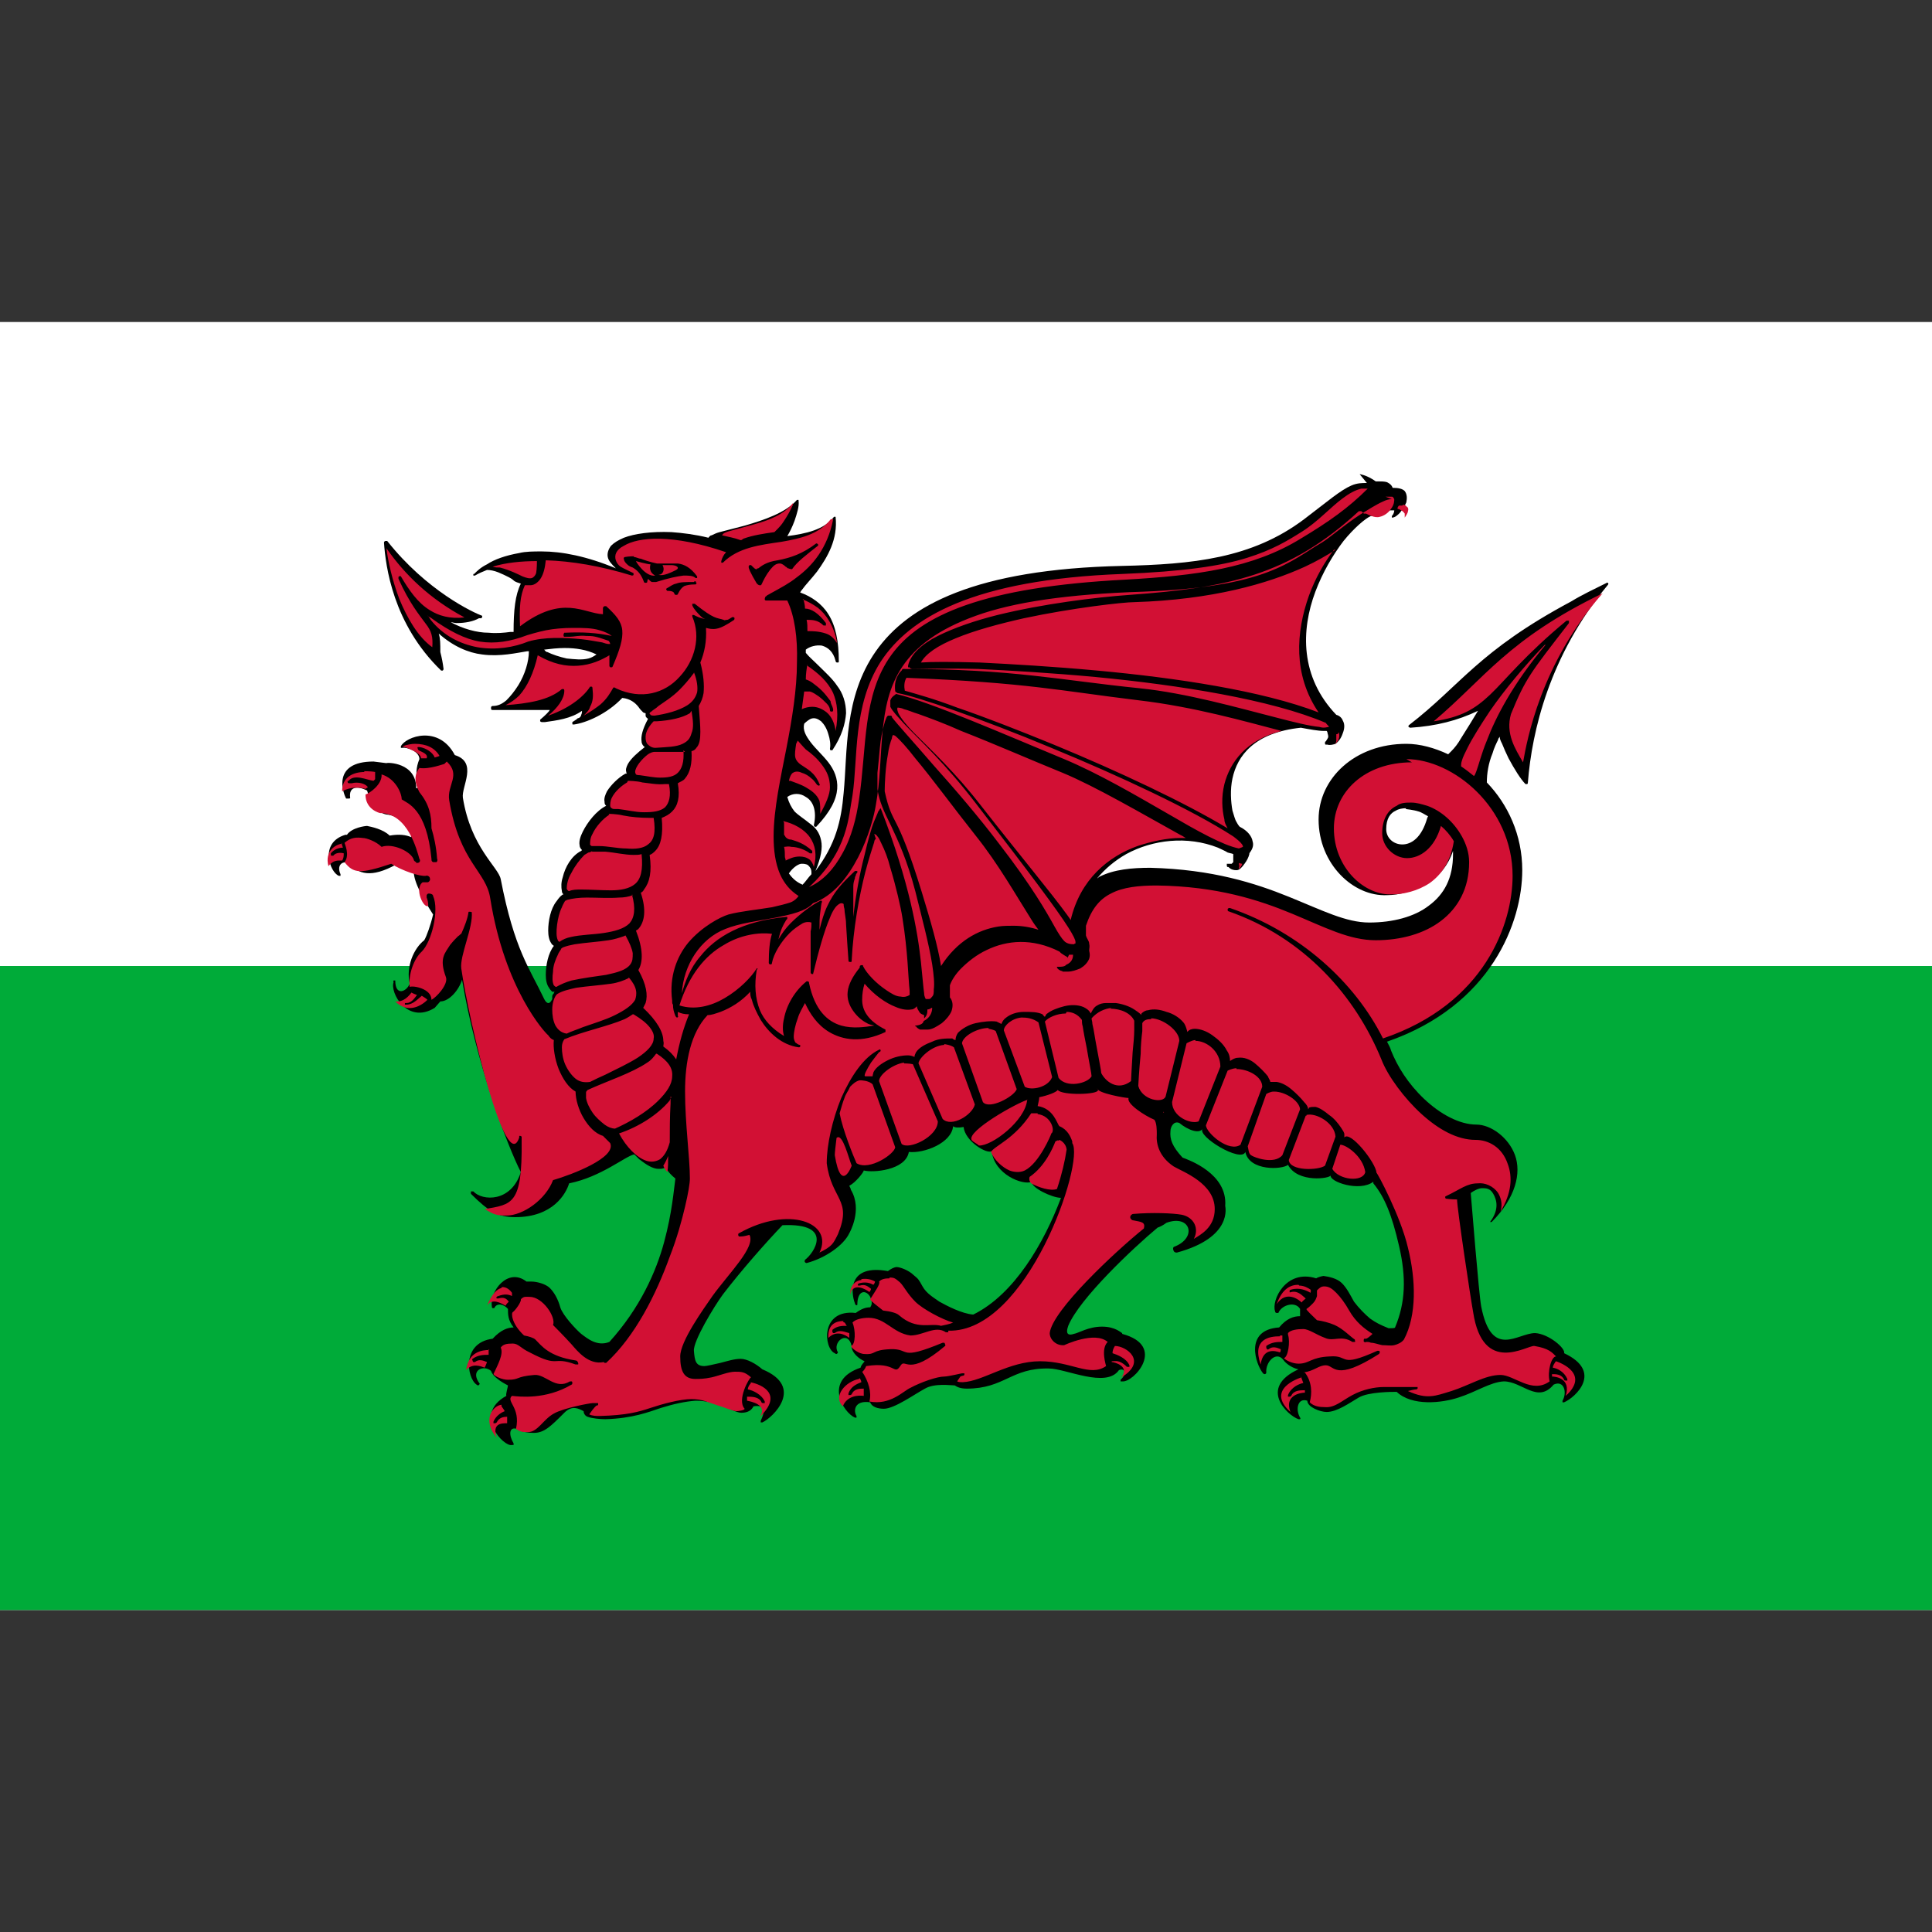 <svg width="24" height="24" viewBox="0 0 24 24" fill="none" xmlns="http://www.w3.org/2000/svg">
<rect x="0" y="0" width="24" height="24" fill="#333333" stroke="none"/>
<path d="M24 4H0V20H24V4Z" fill="white"/>
<path d="M24 12H0V20H24V12Z" fill="#00AB39"/>
<path d="M16.98 6C16.92 6 16.86 6 16.79 6.03C16.65 6.09 16.49 6.23 16.2 6.45C15.55 6.94 14.81 7.01 13.94 7.03C12.12 7.07 11.28 7.52 10.88 8.09C10.48 8.66 10.53 9.34 10.48 9.85C10.45 10.2 10.38 10.49 10.13 10.82C10.2 10.65 10.22 10.53 10.2 10.44C10.18 10.34 10.13 10.28 10.06 10.23C10 10.18 9.92 10.13 9.87 10.08C9.83 10.03 9.8 9.97 9.78 9.9C9.85 9.85 9.94 9.85 10.01 9.9C10.1 9.95 10.15 10.07 10.11 10.25C10.11 10.25 10.11 10.26 10.12 10.27H10.14C10.32 10.08 10.39 9.93 10.4 9.8C10.41 9.67 10.36 9.56 10.29 9.47C10.22 9.38 10.13 9.3 10.07 9.22C10.01 9.14 9.97 9.07 9.99 8.99C10.02 8.96 10.05 8.94 10.07 8.93C10.12 8.91 10.16 8.93 10.2 8.96C10.24 9 10.27 9.05 10.29 9.12C10.31 9.18 10.32 9.25 10.31 9.3C10.31 9.3 10.31 9.32 10.32 9.32H10.34C10.46 9.14 10.5 8.99 10.51 8.86C10.51 8.73 10.47 8.61 10.4 8.52C10.34 8.43 10.25 8.35 10.18 8.28C10.11 8.21 10.05 8.16 10.01 8.11C10.01 8.1 10.01 8.08 10.01 8.07C10.06 8.03 10.14 8.01 10.21 8.02C10.28 8.04 10.35 8.09 10.38 8.21C10.38 8.21 10.38 8.23 10.4 8.23C10.42 8.23 10.42 8.23 10.42 8.21C10.42 7.97 10.38 7.77 10.29 7.63C10.21 7.5 10.08 7.41 9.94 7.36C9.94 7.36 9.95 7.34 9.96 7.33C10.01 7.26 10.08 7.19 10.15 7.1C10.28 6.92 10.41 6.7 10.38 6.42C10.38 6.42 10.38 6.42 10.36 6.42C10.24 6.58 10.01 6.63 9.78 6.66C9.81 6.61 9.84 6.55 9.87 6.47C9.9 6.38 9.93 6.29 9.92 6.22C9.92 6.22 9.92 6.22 9.92 6.21C9.92 6.21 9.91 6.21 9.9 6.21C9.76 6.37 9.49 6.46 9.25 6.53C9.13 6.56 9.02 6.59 8.94 6.61C8.9 6.62 8.86 6.64 8.84 6.65C8.82 6.65 8.81 6.67 8.8 6.68C8.64 6.64 8.48 6.62 8.34 6.61C8.09 6.6 7.88 6.63 7.75 6.68C7.68 6.71 7.63 6.74 7.59 6.78C7.56 6.82 7.54 6.87 7.55 6.92C7.56 6.97 7.6 7.01 7.65 7.06C7.29 6.91 6.98 6.85 6.73 6.85C6.63 6.85 6.53 6.85 6.45 6.87C6.28 6.9 6.14 6.95 6.05 7.01C5.97 7.05 5.93 7.09 5.89 7.13C5.89 7.13 5.89 7.13 5.88 7.13V7.15H5.9C5.95 7.12 6 7.1 6.05 7.08C6.09 7.08 6.14 7.09 6.19 7.11C6.24 7.13 6.28 7.15 6.32 7.17C6.36 7.19 6.38 7.21 6.38 7.21C6.4 7.23 6.44 7.24 6.47 7.25C6.4 7.39 6.38 7.58 6.38 7.85C6.37 7.85 6.36 7.85 6.34 7.85C6.27 7.86 6.17 7.87 6.07 7.86C5.92 7.86 5.75 7.81 5.6 7.73C5.62 7.73 5.65 7.74 5.67 7.74C5.78 7.74 5.88 7.72 5.95 7.68C5.96 7.68 5.97 7.68 5.98 7.68C5.98 7.68 5.99 7.67 5.99 7.66C5.99 7.66 5.99 7.66 5.99 7.65C5.88 7.61 5.3 7.34 4.81 6.72C4.81 6.72 4.8 6.72 4.79 6.72C4.78 6.72 4.77 6.73 4.77 6.74C4.79 7.03 4.88 7.75 5.48 8.33H5.5C5.5 8.33 5.51 8.32 5.51 8.31C5.5 8.23 5.49 8.18 5.47 8.1C5.47 8 5.47 7.93 5.45 7.87C5.63 8.03 5.82 8.11 5.99 8.13C6.21 8.16 6.42 8.11 6.55 8.09C6.55 8.09 6.56 8.09 6.57 8.09C6.57 8.22 6.52 8.38 6.44 8.51C6.39 8.59 6.34 8.65 6.29 8.7C6.23 8.75 6.18 8.77 6.12 8.77C6.12 8.77 6.1 8.77 6.1 8.79C6.1 8.79 6.1 8.79 6.1 8.8C6.1 8.81 6.1 8.82 6.12 8.82C6.36 8.82 6.57 8.82 6.79 8.82H6.83C6.82 8.84 6.77 8.89 6.71 8.94C6.71 8.94 6.71 8.95 6.71 8.96C6.71 8.96 6.72 8.97 6.73 8.97C6.73 8.97 6.74 8.97 6.75 8.97C6.75 8.97 6.76 8.97 6.77 8.97C6.91 8.95 7.09 8.93 7.23 8.83C7.23 8.84 7.23 8.86 7.22 8.88C7.22 8.89 7.21 8.91 7.19 8.92C7.19 8.92 7.19 8.92 7.18 8.92C7.16 8.94 7.14 8.95 7.11 8.97C7.11 8.97 7.11 8.98 7.11 8.99C7.11 9 7.11 9 7.13 9C7.28 8.98 7.54 8.87 7.73 8.67C7.83 8.68 7.89 8.73 7.93 8.78C7.95 8.81 7.97 8.83 7.99 8.85C7.99 8.85 8.01 8.86 8.02 8.86C8.02 8.86 8.02 8.88 8.02 8.89C8.02 8.91 8.04 8.92 8.05 8.93C7.98 9.06 7.96 9.15 7.97 9.21C7.97 9.24 7.99 9.27 8.01 9.28C7.92 9.35 7.84 9.42 7.8 9.49C7.78 9.53 7.77 9.56 7.78 9.59C7.78 9.59 7.78 9.61 7.79 9.61C7.79 9.61 7.78 9.61 7.77 9.61C7.68 9.66 7.59 9.75 7.54 9.83C7.52 9.87 7.5 9.92 7.51 9.96C7.51 9.98 7.51 9.99 7.53 10.01C7.41 10.07 7.3 10.21 7.24 10.33C7.21 10.39 7.19 10.45 7.2 10.5C7.2 10.52 7.21 10.54 7.23 10.56C7.23 10.56 7.23 10.56 7.22 10.57C7.1 10.63 7.02 10.77 6.99 10.9C6.97 10.96 6.97 11.02 6.98 11.07C6.98 11.09 6.99 11.1 7 11.11C7 11.11 6.99 11.11 6.98 11.12C6.94 11.15 6.92 11.19 6.91 11.2C6.84 11.29 6.81 11.44 6.81 11.56C6.81 11.62 6.82 11.68 6.85 11.72C6.85 11.73 6.87 11.74 6.88 11.75C6.81 11.84 6.78 11.99 6.78 12.11C6.78 12.17 6.79 12.23 6.82 12.27C6.83 12.29 6.85 12.31 6.86 12.32C6.86 12.32 6.88 12.32 6.89 12.32C6.89 12.32 6.88 12.33 6.88 12.34C6.87 12.35 6.86 12.36 6.86 12.38C6.86 12.38 6.86 12.4 6.86 12.41C6.82 12.5 6.78 12.45 6.76 12.41C6.58 12.03 6.39 11.8 6.22 10.92C6.19 10.77 5.85 10.53 5.75 9.91C5.73 9.77 5.94 9.47 5.65 9.38C5.45 9 5.04 9.15 4.98 9.27V9.29C4.98 9.29 4.99 9.29 5 9.29C5.05 9.28 5.21 9.33 5.21 9.43C5.12 9.64 5.23 9.81 5.17 9.79C5.17 9.47 4.81 9.47 4.8 9.48L4.64 9.46C4.12 9.46 4.26 9.85 4.3 9.92C4.3 9.92 4.32 9.92 4.33 9.92C4.34 9.92 4.35 9.92 4.35 9.91C4.33 9.77 4.44 9.76 4.56 9.82C4.64 10.11 4.8 10.12 4.82 10.12C5.04 10.16 5.11 10.31 5.11 10.4C5.04 10.37 4.96 10.36 4.84 10.38C4.76 10.3 4.61 10.27 4.56 10.26C4.54 10.26 4.37 10.28 4.31 10.37H4.29C3.96 10.47 4.1 10.84 4.21 10.88C4.21 10.88 4.22 10.88 4.23 10.88C4.23 10.88 4.23 10.88 4.23 10.86C4.18 10.75 4.25 10.69 4.33 10.72C4.45 10.86 4.61 10.91 4.92 10.74C4.92 10.74 5.03 10.79 5.14 10.83C5.14 10.96 5.27 11.19 5.38 11.36C5.35 11.49 5.3 11.63 5.27 11.68C5.14 11.78 5.04 12.01 5.09 12.22C5.05 12.32 4.91 12.38 4.91 12.18H4.89C4.89 12.18 4.88 12.19 4.89 12.2C4.84 12.33 5.06 12.73 5.4 12.52L5.47 12.44C5.58 12.44 5.7 12.3 5.74 12.17C5.91 13.19 6.3 14.23 6.47 14.56C6.35 14.94 5.99 14.92 5.88 14.8C5.88 14.8 5.86 14.8 5.85 14.8C5.85 14.8 5.85 14.82 5.85 14.83C6.07 15.05 6.19 15.12 6.4 15.12C6.87 15.12 7.03 14.83 7.07 14.7C7.47 14.62 7.77 14.36 7.88 14.34C7.9 14.36 7.92 14.38 7.94 14.4C8.03 14.47 8.11 14.52 8.18 14.52C8.21 14.52 8.24 14.52 8.27 14.5C8.3 14.56 8.34 14.6 8.39 14.64C8.37 14.78 8.35 15.06 8.25 15.43C8.15 15.8 7.95 16.25 7.57 16.67C7.42 16.73 7.3 16.63 7.22 16.57C7.16 16.52 6.99 16.34 6.96 16.24C6.93 16.13 6.88 16.05 6.83 16C6.78 15.95 6.67 15.92 6.6 15.92C6.57 15.92 6.55 15.92 6.54 15.92C6.31 15.74 6.08 16.04 6.11 16.23C6.11 16.23 6.11 16.25 6.12 16.25H6.14C6.17 16.18 6.26 16.2 6.31 16.26C6.31 16.33 6.31 16.4 6.38 16.49C6.31 16.49 6.22 16.52 6.12 16.63C5.73 16.68 5.8 17.12 5.92 17.2C5.92 17.2 5.93 17.21 5.94 17.21C5.94 17.21 5.95 17.21 5.96 17.19C5.83 17.02 6.01 16.95 6.1 17.03C6.12 17.1 6.23 17.17 6.31 17.21C6.31 17.23 6.28 17.32 6.29 17.34C5.87 17.57 6.26 17.98 6.36 17.95H6.38C6.38 17.95 6.38 17.94 6.38 17.93C6.32 17.83 6.32 17.72 6.42 17.75C6.47 17.79 6.58 17.8 6.63 17.8C6.76 17.8 6.84 17.72 7.01 17.55C7.11 17.45 7.19 17.5 7.25 17.53C7.25 17.56 7.27 17.59 7.3 17.6C7.35 17.62 7.46 17.63 7.52 17.63C7.86 17.62 8.06 17.54 8.21 17.49C8.37 17.44 8.51 17.41 8.64 17.4C8.76 17.4 8.84 17.42 8.98 17.47C9.05 17.49 9.15 17.55 9.21 17.55C9.3 17.55 9.34 17.51 9.36 17.47C9.49 17.45 9.52 17.5 9.45 17.65V17.67H9.47C9.6 17.61 10 17.23 9.47 17.01C9.39 16.94 9.28 16.88 9.2 16.88C9.12 16.88 9.03 16.91 8.95 16.93C8.86 16.95 8.78 16.97 8.75 16.97C8.64 16.97 8.63 16.9 8.62 16.78C8.61 16.66 8.87 16.23 8.98 16.08C9.21 15.78 9.51 15.44 9.72 15.22C10.37 15.19 10.11 15.57 10 15.65C10 15.65 9.99 15.67 10 15.68C10 15.68 10.01 15.69 10.02 15.69C10.25 15.63 10.48 15.47 10.55 15.32C10.55 15.32 10.72 15.03 10.57 14.78C10.57 14.77 10.56 14.75 10.55 14.73C10.63 14.69 10.73 14.56 10.73 14.54C10.84 14.57 11.25 14.54 11.29 14.31C11.48 14.33 11.82 14.2 11.84 13.99C11.86 14.01 11.91 14.01 11.97 14C11.99 14.18 12.26 14.34 12.32 14.3C12.35 14.59 12.71 14.73 12.82 14.68C12.8 14.75 13.07 14.88 13.18 14.88C12.97 15.44 12.6 16.08 12.09 16.33C11.95 16.32 11.76 16.22 11.67 16.17C11.6 16.12 11.51 16.07 11.46 15.98C11.41 15.89 11.41 15.89 11.35 15.84C11.29 15.78 11.18 15.74 11.14 15.74C11.11 15.74 11.07 15.76 11.03 15.79C10.53 15.7 10.57 16.06 10.62 16.19C10.62 16.19 10.62 16.2 10.63 16.21C10.64 16.22 10.65 16.21 10.65 16.21C10.65 16.02 10.76 16.02 10.81 16.11C10.84 16.18 10.83 16.21 10.81 16.24C10.75 16.24 10.7 16.26 10.63 16.31C10.19 16.26 10.23 16.75 10.37 16.81C10.37 16.81 10.38 16.82 10.39 16.82C10.39 16.82 10.4 16.82 10.41 16.8C10.33 16.68 10.53 16.51 10.58 16.72V16.74C10.59 16.81 10.67 16.88 10.74 16.91C10.73 16.93 10.7 16.95 10.69 16.99C10.22 17.15 10.48 17.55 10.62 17.61H10.64C10.64 17.61 10.64 17.6 10.64 17.59C10.6 17.53 10.61 17.39 10.81 17.42C10.83 17.48 10.91 17.5 10.98 17.5C11.11 17.5 11.36 17.32 11.49 17.25C11.61 17.18 11.81 17.21 11.86 17.21C11.89 17.23 11.93 17.25 12.01 17.25C12.48 17.25 12.56 16.99 13.03 17C13.24 17 13.74 17.25 13.9 17.02C13.97 16.99 14.01 17.06 13.92 17.14V17.16C13.92 17.16 13.93 17.16 13.94 17.16C14.08 17.18 14.5 16.72 13.94 16.57C13.94 16.57 13.94 16.57 13.94 16.56C13.93 16.56 13.86 16.48 13.69 16.48C13.52 16.48 13.4 16.56 13.34 16.57C13.22 16.61 13.26 16.5 13.27 16.47C13.41 16.13 14.08 15.5 14.38 15.25C14.41 15.24 14.45 15.22 14.49 15.19C14.79 15.08 14.88 15.38 14.58 15.49C14.57 15.5 14.57 15.52 14.58 15.54C14.59 15.56 14.61 15.56 14.62 15.56C15.32 15.37 15.22 14.99 15.22 14.98C15.25 14.58 14.77 14.41 14.69 14.38C14.56 14.24 14.53 14.15 14.54 14.05C14.54 14 14.58 13.92 14.65 13.95C14.76 14.04 14.9 14.09 14.94 14.02C14.86 14.11 15.42 14.45 15.47 14.31C15.52 14.55 15.93 14.53 16 14.47C16.12 14.7 16.53 14.64 16.53 14.6C16.51 14.68 16.89 14.81 17.06 14.68V14.7C17.2 14.87 17.29 15.09 17.38 15.48C17.47 15.87 17.46 16.18 17.33 16.49C17.33 16.5 17.29 16.5 17.25 16.5C17.15 16.46 17.09 16.43 17.02 16.38C16.96 16.33 16.88 16.25 16.82 16.17C16.77 16.08 16.73 16 16.67 15.94C16.61 15.88 16.51 15.86 16.44 15.85C16.44 15.85 16.38 15.86 16.35 15.88C15.97 15.76 15.79 16.16 15.84 16.29C15.84 16.29 15.84 16.31 15.86 16.31C15.88 16.31 15.88 16.31 15.88 16.31C15.92 16.21 16.09 16.16 16.15 16.26C16.15 16.3 16.15 16.33 16.15 16.35C16.07 16.35 15.98 16.38 15.89 16.49C15.45 16.52 15.6 16.95 15.69 17.06C15.69 17.06 15.7 17.07 15.71 17.07C15.71 17.07 15.73 17.07 15.73 17.05C15.72 16.92 15.85 16.78 15.94 16.89C15.98 16.95 16.07 17 16.13 17.01C15.63 17.24 15.99 17.58 16.13 17.63H16.15C16.15 17.63 16.16 17.62 16.15 17.61C16.09 17.51 16.12 17.36 16.24 17.4C16.24 17.48 16.4 17.54 16.48 17.54C16.61 17.54 16.76 17.43 16.88 17.36C17 17.29 17.29 17.29 17.35 17.29C17.54 17.47 17.91 17.43 18.12 17.36C18.34 17.29 18.51 17.17 18.68 17.16C18.91 17.16 19.1 17.44 19.3 17.2C19.43 17.14 19.47 17.3 19.41 17.4V17.42H19.43C19.57 17.36 19.92 17.04 19.43 16.81C19.45 16.75 19.24 16.57 19.07 16.56C18.85 16.56 18.53 16.89 18.4 16.23C18.37 16.07 18.28 14.93 18.27 14.82C18.31 14.79 18.37 14.76 18.41 14.76C18.46 14.76 18.51 14.76 18.55 14.83C18.59 14.9 18.63 15.02 18.51 15.18C18.51 15.18 18.52 15.18 18.53 15.18C18.83 14.88 18.9 14.57 18.82 14.35C18.74 14.13 18.52 13.97 18.34 13.97C18.13 13.97 17.89 13.84 17.69 13.65C17.49 13.46 17.36 13.25 17.28 13.05C17.27 13.01 17.25 12.98 17.23 12.94C18.53 12.49 18.91 11.45 18.91 10.81C18.91 10.37 18.73 9.99 18.47 9.72C18.47 9.61 18.49 9.48 18.54 9.36C18.56 9.29 18.59 9.23 18.61 9.19C18.61 9.17 18.63 9.16 18.63 9.15C18.63 9.18 18.64 9.2 18.66 9.24C18.68 9.29 18.71 9.36 18.74 9.42C18.81 9.55 18.89 9.68 18.95 9.74C18.95 9.74 18.96 9.74 18.97 9.74C18.97 9.74 18.98 9.74 18.98 9.72C19.03 9.08 19.25 8.14 19.97 7.27C19.97 7.27 19.98 7.26 19.98 7.25C19.98 7.25 19.97 7.23 19.96 7.24C19.8 7.32 19.65 7.39 19.52 7.47C18.36 8.09 18.15 8.51 17.5 9.01C17.5 9.01 17.49 9.03 17.5 9.03C17.5 9.03 17.51 9.04 17.52 9.04C17.84 9.02 18.11 8.95 18.36 8.83C18.3 8.93 18.22 9.06 18.15 9.17C18.11 9.24 18.07 9.29 18.03 9.33C18.01 9.35 18 9.36 17.99 9.37C17.82 9.29 17.64 9.24 17.47 9.24C16.83 9.24 16.38 9.67 16.38 10.18C16.38 10.73 16.81 11.14 17.23 11.12C17.38 11.12 17.57 11.07 17.75 10.96C17.88 10.88 17.99 10.75 18.05 10.57C18.05 10.58 18.05 10.6 18.05 10.61C18.05 10.91 17.94 11.11 17.75 11.25C17.57 11.39 17.3 11.46 17.01 11.46C16.72 11.46 16.43 11.31 16.01 11.14C15.59 10.97 15.06 10.8 14.29 10.78C14.06 10.78 13.84 10.8 13.66 10.89C13.65 10.89 13.64 10.91 13.63 10.91C13.73 10.79 13.85 10.69 13.99 10.61C14.32 10.43 14.75 10.38 15.13 10.53C15.17 10.55 15.22 10.57 15.25 10.59C15.28 10.6 15.3 10.6 15.32 10.61C15.32 10.66 15.32 10.69 15.32 10.71C15.32 10.71 15.31 10.72 15.3 10.73C15.3 10.73 15.3 10.73 15.29 10.73C15.29 10.73 15.27 10.73 15.26 10.73C15.26 10.73 15.25 10.73 15.24 10.73C15.24 10.73 15.24 10.74 15.24 10.75C15.24 10.75 15.24 10.77 15.25 10.77H15.26C15.29 10.8 15.32 10.81 15.36 10.81C15.4 10.81 15.43 10.77 15.46 10.73C15.49 10.69 15.51 10.65 15.52 10.61C15.52 10.61 15.52 10.61 15.52 10.6C15.55 10.56 15.58 10.51 15.56 10.45C15.55 10.39 15.5 10.32 15.4 10.27C15.4 10.27 15.38 10.25 15.36 10.21C15.34 10.18 15.33 10.13 15.31 10.07C15.29 9.96 15.28 9.81 15.31 9.67C15.37 9.39 15.58 9.1 16.16 9.04C16.27 9.06 16.37 9.08 16.45 9.08C16.46 9.08 16.47 9.08 16.48 9.08C16.48 9.08 16.49 9.09 16.49 9.1C16.49 9.11 16.5 9.13 16.5 9.15C16.5 9.17 16.48 9.19 16.47 9.21C16.47 9.21 16.46 9.21 16.46 9.22C16.46 9.22 16.46 9.23 16.46 9.24C16.46 9.24 16.46 9.25 16.47 9.25H16.49C16.52 9.26 16.56 9.25 16.59 9.24C16.63 9.21 16.66 9.17 16.68 9.11C16.7 9.06 16.71 9 16.68 8.95C16.67 8.92 16.64 8.89 16.6 8.88C16.15 8.41 16.16 7.83 16.34 7.35C16.43 7.11 16.56 6.89 16.69 6.72C16.82 6.56 16.96 6.44 17.03 6.41C17.06 6.41 17.09 6.41 17.11 6.41C17.15 6.4 17.19 6.38 17.22 6.35C17.23 6.35 17.24 6.35 17.24 6.34C17.24 6.34 17.25 6.34 17.26 6.34C17.27 6.34 17.29 6.34 17.31 6.34H17.32C17.32 6.34 17.32 6.38 17.29 6.41C17.29 6.41 17.29 6.42 17.29 6.43C17.33 6.43 17.36 6.4 17.39 6.37C17.42 6.33 17.45 6.29 17.47 6.24C17.48 6.19 17.48 6.14 17.45 6.1C17.42 6.07 17.37 6.06 17.3 6.06C17.29 6.03 17.27 6.01 17.23 5.99C17.2 5.98 17.16 5.98 17.12 5.98H17.09C17.02 5.93 16.95 5.9 16.89 5.89L16.98 6ZM7.02 8.05C7.15 8.05 7.29 8.07 7.41 8.13C7.38 8.15 7.35 8.17 7.31 8.18C7.23 8.2 7.14 8.19 7.04 8.18C6.95 8.16 6.86 8.13 6.8 8.1C6.78 8.1 6.77 8.08 6.76 8.07C6.84 8.06 6.93 8.05 7.01 8.05H7.02ZM17.46 10.05C17.46 10.05 17.56 10.06 17.62 10.08C17.66 10.09 17.7 10.12 17.74 10.14L17.73 10.16C17.66 10.41 17.53 10.49 17.42 10.49C17.31 10.49 17.22 10.41 17.22 10.3C17.22 10.17 17.27 10.1 17.34 10.07C17.37 10.05 17.42 10.04 17.47 10.04L17.46 10.05ZM9.97 10.73C9.97 10.73 10.02 10.73 10.04 10.75C10.06 10.77 10.08 10.79 10.08 10.84C10.08 10.84 10.08 10.85 10.08 10.86C10.04 10.9 10.01 10.95 9.97 10.99C9.9 10.96 9.85 10.92 9.8 10.85C9.84 10.79 9.9 10.74 9.95 10.73H9.97Z" fill="black"/>
<path d="M16.99 6.07C16.75 6.31 16.51 6.48 16.16 6.69C15.56 7.06 14.86 7.15 13.99 7.2C12.22 7.29 11.43 7.64 11.07 8.14C10.71 8.64 10.77 9.28 10.67 9.94C10.64 10.15 10.58 10.4 10.46 10.61C10.36 10.79 10.23 10.94 10.05 11.02C10.54 10.57 10.54 10.14 10.59 9.88C10.66 9.42 10.59 8.77 10.94 8.22C11.3 7.67 12.09 7.2 13.94 7.13C14.7 7.1 15.17 7.03 15.49 6.93C15.81 6.83 15.99 6.72 16.18 6.6C16.37 6.48 16.53 6.3 16.68 6.19C16.76 6.13 16.83 6.09 16.91 6.07C16.93 6.07 16.96 6.07 16.98 6.07H16.99ZM17.21 6.17C17.21 6.17 17.27 6.17 17.29 6.17C17.31 6.17 17.31 6.19 17.32 6.2C17.32 6.22 17.32 6.27 17.28 6.32C17.25 6.37 17.19 6.41 17.14 6.42C17.08 6.44 16.99 6.39 16.97 6.38C16.97 6.38 16.95 6.38 16.94 6.38C16.94 6.37 16.92 6.36 16.91 6.35C16.91 6.35 16.9 6.35 16.89 6.35C16.89 6.35 16.89 6.35 16.88 6.35C16.01 7.15 15.26 7.3 14.03 7.39C13.61 7.42 12.96 7.5 12.39 7.64C12.11 7.71 11.85 7.8 11.65 7.9C11.45 8 11.31 8.13 11.28 8.27C11.28 8.27 11.28 8.28 11.28 8.29C11.28 8.29 11.29 8.29 11.3 8.29C11.3 8.3 11.32 8.31 11.34 8.31C11.44 8.31 11.74 8.3 12.15 8.31C12.56 8.33 13.07 8.36 13.61 8.41C14.65 8.51 15.79 8.69 16.47 8.98C16.48 9 16.5 9.01 16.51 9.03C16.49 9.03 16.45 9.05 16.39 9.03C16.27 9.02 16.07 8.97 15.84 8.91C15.37 8.79 14.74 8.61 14.16 8.55C13.17 8.45 12.58 8.31 11.23 8.31C11.23 8.31 11.23 8.31 11.22 8.31C11.21 8.31 11.21 8.31 11.2 8.33C11.19 8.34 11.17 8.36 11.16 8.38C11.13 8.43 11.11 8.49 11.12 8.58C11.12 8.58 11.12 8.59 11.13 8.6C11.13 8.6 11.13 8.6 11.14 8.6C11.14 8.6 11.14 8.61 11.15 8.61C11.27 8.63 11.53 8.71 11.87 8.83C12.21 8.95 12.63 9.11 13.06 9.29C13.91 9.64 14.81 10.06 15.32 10.39C15.36 10.42 15.41 10.46 15.43 10.49L15.44 10.51V10.52C15.44 10.52 15.42 10.53 15.39 10.54C15.19 10.5 14.87 10.32 14.51 10.11C14.11 9.88 13.65 9.61 13.22 9.43C12.47 9.12 11.56 8.72 11.13 8.62C11.13 8.62 11.13 8.62 11.12 8.63C11.09 8.65 11.07 8.67 11.06 8.7C11.06 8.73 11.06 8.76 11.06 8.78C11.09 8.84 11.15 8.9 11.24 9C11.42 9.19 11.74 9.48 12.13 9.99C12.81 10.87 13.13 11.3 13.27 11.52C13.34 11.63 13.36 11.68 13.36 11.7C13.36 11.71 13.36 11.71 13.36 11.72C13.36 11.72 13.35 11.72 13.34 11.73C13.29 11.73 13.25 11.72 13.22 11.69C13.19 11.66 13.15 11.6 13.1 11.51C13 11.33 12.82 11.01 12.41 10.48C12.16 10.15 11.86 9.8 11.6 9.51C11.35 9.22 11.14 8.99 11.08 8.91C11.08 8.91 11.08 8.91 11.08 8.9C11.08 8.9 11.08 8.9 11.07 8.89C11.06 8.89 11.04 8.89 11.03 8.89C11.03 8.89 11.01 8.91 11.01 8.92C11 8.94 10.99 8.97 10.98 9.01C10.96 9.08 10.94 9.18 10.93 9.29C10.92 9.4 10.91 9.51 10.9 9.6C10.9 9.69 10.9 9.75 10.9 9.78C10.9 9.78 10.9 9.79 10.9 9.8C10.92 9.95 10.98 10.08 11.07 10.26C11.16 10.45 11.27 10.69 11.37 11.07C11.45 11.39 11.54 11.73 11.58 11.98C11.6 12.11 11.61 12.22 11.6 12.29C11.6 12.33 11.6 12.36 11.58 12.38C11.56 12.4 11.56 12.41 11.54 12.41C11.54 12.41 11.51 12.41 11.5 12.41C11.5 12.41 11.48 12.38 11.48 12.34C11.47 12.27 11.46 12.14 11.44 11.95C11.4 11.58 11.3 10.97 10.94 10.04C10.94 10.04 10.94 10.04 10.93 10.05C10.93 10.05 10.92 10.07 10.91 10.08C10.9 10.11 10.88 10.15 10.86 10.2C10.82 10.3 10.78 10.45 10.74 10.62C10.68 10.85 10.63 11.12 10.6 11.39C10.6 11.35 10.6 11.32 10.6 11.28C10.6 11.18 10.6 11.09 10.6 11.01C10.6 10.97 10.61 10.94 10.62 10.91C10.62 10.9 10.62 10.89 10.63 10.88C10.63 10.86 10.64 10.85 10.65 10.84C10.65 10.84 10.65 10.83 10.65 10.82C10.65 10.82 10.64 10.82 10.63 10.82C10.63 10.82 10.63 10.82 10.62 10.82C10.46 10.97 10.36 11.08 10.28 11.25C10.24 11.33 10.21 11.43 10.18 11.55C10.18 11.47 10.18 11.39 10.19 11.33C10.2 11.27 10.2 11.22 10.21 11.21V11.19C10.21 11.19 10.2 11.19 10.19 11.19C10.09 11.24 9.95 11.34 9.82 11.47C9.76 11.53 9.71 11.6 9.67 11.67C9.7 11.54 9.73 11.49 9.76 11.44C9.76 11.43 9.78 11.42 9.78 11.41C9.78 11.41 9.78 11.4 9.78 11.39C9.78 11.39 9.78 11.39 9.77 11.39C9.22 11.44 8.89 11.64 8.7 11.88C8.57 12.03 8.51 12.2 8.47 12.34C8.49 11.99 8.7 11.66 9.01 11.54C9.18 11.47 9.42 11.44 9.63 11.4C9.83 11.36 10.01 11.32 10.1 11.22C10.35 11.13 10.53 10.9 10.66 10.65C10.79 10.4 10.86 10.13 10.88 10C10.99 9.4 10.88 8.77 11.21 8.28C11.38 8.03 11.65 7.82 12.12 7.65C12.59 7.48 13.26 7.38 14.2 7.35C14.96 7.32 15.42 7.23 15.74 7.11C16.06 6.99 16.23 6.85 16.42 6.74C16.52 6.68 16.7 6.52 16.9 6.39C17 6.33 17.09 6.27 17.18 6.23C17.22 6.21 17.26 6.2 17.29 6.2L17.21 6.17ZM9.85 6.27C9.82 6.34 9.78 6.41 9.74 6.47C9.71 6.52 9.67 6.56 9.65 6.58C9.64 6.59 9.63 6.6 9.62 6.61C9.48 6.63 9.35 6.65 9.24 6.69C9.23 6.69 9.22 6.71 9.2 6.71C9.12 6.68 9.05 6.67 8.97 6.65C8.97 6.65 8.98 6.63 9 6.62C9.02 6.61 9.05 6.6 9.09 6.59C9.17 6.57 9.27 6.54 9.38 6.51C9.56 6.46 9.74 6.39 9.85 6.25V6.27ZM17.43 6.27C17.43 6.27 17.46 6.27 17.47 6.29C17.49 6.3 17.5 6.32 17.49 6.35C17.49 6.37 17.47 6.4 17.45 6.43C17.45 6.41 17.45 6.39 17.45 6.38C17.43 6.35 17.4 6.33 17.36 6.32C17.36 6.3 17.37 6.29 17.38 6.28C17.4 6.28 17.41 6.28 17.42 6.28L17.43 6.27ZM10.35 6.45C10.28 6.81 10.09 7.03 9.9 7.17C9.8 7.25 9.7 7.3 9.63 7.34C9.59 7.36 9.56 7.38 9.54 7.39C9.53 7.39 9.52 7.41 9.51 7.41C9.51 7.41 9.5 7.43 9.5 7.44C9.5 7.45 9.5 7.46 9.52 7.46C9.55 7.46 9.63 7.46 9.71 7.46C9.74 7.46 9.75 7.46 9.78 7.46C9.87 7.65 9.91 7.92 9.9 8.23C9.9 8.56 9.84 8.93 9.77 9.29C9.7 9.65 9.61 10.05 9.61 10.39C9.61 10.56 9.63 10.72 9.69 10.86C9.74 10.97 9.81 11.06 9.92 11.13C9.9 11.16 9.87 11.19 9.82 11.21C9.76 11.23 9.68 11.25 9.59 11.27C9.41 11.3 9.2 11.32 9.05 11.36C8.95 11.39 8.72 11.51 8.55 11.71C8.41 11.88 8.31 12.13 8.35 12.43C8.35 12.43 8.35 12.44 8.35 12.45C8.35 12.45 8.35 12.47 8.36 12.48C8.36 12.53 8.37 12.57 8.39 12.62C8.39 12.62 8.4 12.64 8.41 12.64C8.42 12.64 8.43 12.63 8.42 12.62C8.42 12.6 8.42 12.59 8.42 12.57C8.46 12.59 8.5 12.6 8.56 12.6C8.49 12.77 8.44 12.95 8.4 13.16C8.36 13.1 8.31 13.05 8.24 13C8.24 12.98 8.25 12.96 8.24 12.93C8.24 12.82 8.16 12.68 7.99 12.52C8 12.5 8.01 12.48 8.02 12.46C8.05 12.36 8.03 12.23 7.93 12.05C7.99 11.95 7.99 11.79 7.9 11.56C7.9 11.56 7.92 11.55 7.93 11.54C8.01 11.45 8.03 11.3 7.96 11.09C7.98 11.08 7.99 11.07 8 11.05C8.07 10.96 8.1 10.83 8.07 10.62C8.1 10.61 8.12 10.59 8.14 10.57C8.21 10.5 8.24 10.37 8.22 10.16C8.27 10.14 8.31 10.12 8.35 10.08C8.42 10.01 8.45 9.9 8.42 9.73C8.45 9.71 8.49 9.7 8.51 9.67C8.57 9.6 8.6 9.49 8.59 9.33C8.61 9.33 8.64 9.31 8.65 9.29C8.69 9.25 8.7 9.18 8.7 9.09C8.7 9.01 8.69 8.9 8.68 8.77C8.71 8.72 8.73 8.67 8.74 8.61C8.75 8.51 8.74 8.38 8.7 8.23C8.75 8.11 8.78 7.97 8.77 7.8C8.81 7.81 8.85 7.82 8.9 7.81C8.96 7.8 9.03 7.76 9.12 7.7C9.12 7.7 9.13 7.68 9.12 7.67C9.12 7.67 9.1 7.66 9.09 7.67C9.07 7.68 9.05 7.7 9.03 7.7C9.01 7.7 9 7.71 8.99 7.7C8.9 7.67 8.88 7.7 8.63 7.5C8.63 7.5 8.63 7.5 8.62 7.5C8.62 7.5 8.61 7.5 8.6 7.5C8.6 7.5 8.6 7.51 8.6 7.52C8.62 7.57 8.67 7.62 8.71 7.66C8.73 7.68 8.74 7.68 8.76 7.69C8.7 7.68 8.66 7.66 8.62 7.64H8.6C8.6 7.64 8.6 7.65 8.6 7.66C8.71 7.91 8.63 8.21 8.44 8.41C8.26 8.61 7.97 8.7 7.65 8.55C7.65 8.55 7.64 8.54 7.63 8.54C7.63 8.54 7.63 8.54 7.62 8.54C7.58 8.61 7.54 8.68 7.46 8.75C7.41 8.79 7.34 8.84 7.25 8.89C7.29 8.85 7.32 8.82 7.33 8.78C7.37 8.71 7.37 8.64 7.36 8.55C7.36 8.55 7.36 8.53 7.35 8.53H7.33C7.27 8.63 7.1 8.79 6.81 8.89C6.93 8.79 7.01 8.68 7.01 8.58C7.01 8.58 7.01 8.56 7 8.56H6.98C6.82 8.7 6.55 8.74 6.28 8.76C6.34 8.73 6.4 8.69 6.45 8.64C6.55 8.53 6.63 8.36 6.68 8.14C6.87 8.25 7.03 8.28 7.18 8.27C7.34 8.26 7.47 8.2 7.57 8.14C7.57 8.18 7.57 8.21 7.57 8.27C7.57 8.27 7.57 8.29 7.59 8.29C7.59 8.29 7.61 8.29 7.61 8.28C7.7 8.07 7.74 7.94 7.73 7.83C7.72 7.72 7.65 7.64 7.53 7.53C7.53 7.53 7.52 7.53 7.51 7.53C7.51 7.53 7.5 7.53 7.49 7.55C7.49 7.58 7.49 7.6 7.49 7.63C7.25 7.62 6.99 7.38 6.46 7.78C6.45 7.55 6.46 7.4 6.52 7.27C6.54 7.27 6.57 7.27 6.59 7.27C6.64 7.27 6.69 7.23 6.72 7.18C6.75 7.13 6.77 7.06 6.78 6.96C7.1 6.97 7.46 7.03 7.85 7.15C7.85 7.15 7.87 7.15 7.87 7.14V7.12C7.81 7.09 7.76 7.07 7.71 7.04C7.68 7.02 7.66 6.99 7.65 6.96C7.63 6.9 7.65 6.83 7.75 6.78C7.93 6.67 8.35 6.63 9.02 6.86C8.99 6.89 8.97 6.93 8.96 6.97V6.99H8.98C9.17 6.8 9.44 6.77 9.71 6.73C9.94 6.69 10.17 6.64 10.32 6.45H10.35ZM10.15 6.75C10.15 6.75 10.15 6.75 10.14 6.75C9.97 6.88 9.82 6.93 9.66 6.96C9.52 6.98 9.46 7.03 9.42 7.06C9.42 7.06 9.4 7.06 9.4 7.07C9.4 7.08 9.4 7.07 9.39 7.07C9.38 7.07 9.36 7.05 9.33 7.02C9.33 7.02 9.32 7.02 9.31 7.02C9.31 7.02 9.3 7.03 9.3 7.04C9.3 7.07 9.33 7.12 9.35 7.16C9.36 7.18 9.38 7.21 9.39 7.23C9.4 7.25 9.41 7.26 9.43 7.27C9.43 7.27 9.44 7.27 9.45 7.27C9.46 7.27 9.45 7.27 9.46 7.26C9.51 7.15 9.56 7.08 9.6 7.04C9.64 7 9.67 7 9.69 7C9.71 7 9.74 7.02 9.76 7.04C9.77 7.04 9.78 7.06 9.79 7.06C9.8 7.06 9.81 7.07 9.83 7.07H9.84C9.9 6.98 10.02 6.89 10.16 6.78C10.16 6.78 10.17 6.77 10.16 6.76C10.16 6.76 10.15 6.75 10.14 6.75H10.15ZM4.8 6.81C5.03 7.14 5.34 7.44 5.77 7.67C5.59 7.69 5.45 7.65 5.34 7.58C5.19 7.49 5.08 7.33 4.98 7.16C4.98 7.16 4.97 7.15 4.96 7.16C4.96 7.16 4.95 7.16 4.95 7.17C4.95 7.17 4.95 7.18 4.95 7.19C5.09 7.5 5.21 7.64 5.29 7.75C5.36 7.84 5.38 7.91 5.37 8.04C5.19 7.91 5.06 7.68 4.96 7.44C4.87 7.2 4.82 6.97 4.8 6.81ZM16.57 6.83C16.45 6.99 16.34 7.18 16.26 7.4C16.1 7.85 16.06 8.38 16.38 8.85C15.68 8.58 14.61 8.42 13.63 8.33C13.09 8.28 12.57 8.25 12.17 8.23C11.8 8.22 11.57 8.22 11.44 8.23C11.5 8.12 11.65 8.02 11.87 7.93C12.11 7.83 12.41 7.75 12.72 7.68C13.33 7.55 13.96 7.48 14.09 7.48C15.06 7.45 15.75 7.25 16.21 7.04C16.36 6.97 16.48 6.9 16.59 6.83H16.57ZM7.88 6.91C7.88 6.91 7.81 6.91 7.76 6.92C7.76 6.92 7.74 6.93 7.75 6.94C7.75 6.97 7.77 6.99 7.79 7.01C7.81 7.03 7.83 7.04 7.86 7.05C7.91 7.08 7.96 7.12 8 7.23C8 7.23 8 7.24 8.02 7.24C8.02 7.24 8.04 7.24 8.04 7.23C8.04 7.21 8.05 7.2 8.05 7.19C8.05 7.19 8.06 7.2 8.07 7.21C8.07 7.21 8.09 7.23 8.1 7.23C8.11 7.23 8.13 7.23 8.15 7.23C8.31 7.18 8.41 7.16 8.49 7.15C8.56 7.15 8.61 7.15 8.64 7.18H8.66V7.16C8.58 7.05 8.5 7.01 8.42 7C8.34 7 8.26 7 8.16 7C8.07 6.98 8.01 6.96 7.96 6.94C7.93 6.94 7.91 6.92 7.87 6.92L7.88 6.91ZM7.9 6.97C7.9 6.97 8.04 7.01 8.08 7.01C8.06 7.09 8.1 7.13 8.14 7.15C8.02 7.17 7.9 6.98 7.9 6.97ZM6.67 6.97C6.67 6.97 6.67 7.07 6.66 7.12C6.65 7.15 6.63 7.17 6.61 7.18C6.58 7.19 6.54 7.18 6.49 7.16C6.45 7.14 6.33 7.08 6.21 7.05C6.18 7.05 6.15 7.05 6.12 7.04C6.28 6.99 6.47 6.97 6.68 6.97H6.67ZM8.34 7.02C8.4 7.02 8.45 7.05 8.4 7.08C8.34 7.11 8.24 7.16 8.18 7.14C8.24 7.14 8.26 7.07 8.23 7.02C8.21 7.02 8.28 7.02 8.35 7.02H8.34ZM8.62 7.23C8.51 7.23 8.45 7.23 8.4 7.25C8.35 7.26 8.32 7.29 8.28 7.31C8.28 7.31 8.27 7.32 8.28 7.33C8.29 7.34 8.28 7.34 8.3 7.34C8.34 7.34 8.36 7.35 8.37 7.36C8.37 7.36 8.37 7.36 8.38 7.38C8.38 7.38 8.38 7.39 8.4 7.39C8.4 7.39 8.42 7.39 8.42 7.38C8.45 7.32 8.47 7.3 8.5 7.28C8.53 7.27 8.57 7.26 8.63 7.26C8.63 7.26 8.63 7.26 8.64 7.26C8.64 7.26 8.66 7.25 8.65 7.24C8.64 7.23 8.65 7.22 8.63 7.22L8.62 7.23ZM19.9 7.38C19.14 8.25 18.97 9.19 18.92 9.47C18.82 9.3 18.7 9.11 18.77 8.87C18.95 8.43 19.01 8.36 19.49 7.74C19.49 7.74 19.49 7.72 19.49 7.71C19.49 7.71 19.47 7.71 19.46 7.71C18.94 8.14 18.71 8.44 18.51 8.63C18.32 8.81 18.15 8.91 17.81 8.96C18.44 8.43 18.73 7.94 19.91 7.37L19.9 7.38ZM9.97 7.45C9.97 7.45 9.97 7.45 9.98 7.45C10.03 7.47 10.09 7.5 10.16 7.55C10.26 7.63 10.36 7.77 10.4 7.99C10.36 7.93 10.32 7.89 10.26 7.87C10.17 7.84 10.09 7.84 10.03 7.84C10.03 7.79 10.03 7.74 10.02 7.7C10.09 7.7 10.16 7.7 10.23 7.77C10.23 7.77 10.25 7.77 10.26 7.77C10.26 7.77 10.26 7.75 10.26 7.74C10.17 7.62 10.08 7.56 10 7.56C10 7.52 9.99 7.48 9.98 7.44L9.97 7.45ZM5.32 7.66C5.32 7.66 5.35 7.67 5.36 7.68C5.58 7.84 5.78 7.94 5.96 7.97C6.15 8 6.34 7.97 6.55 7.89C6.55 7.89 6.68 7.85 6.78 7.83C6.88 7.81 7 7.8 7.12 7.8C7.24 7.8 7.36 7.8 7.45 7.83C7.52 7.85 7.56 7.87 7.6 7.9C7.41 7.86 7.24 7.85 7.02 7.86H7.01C7.01 7.86 7 7.87 7 7.89C7 7.89 7 7.91 7.01 7.91C7.02 7.91 7.01 7.91 7.02 7.91C7.04 7.91 7.05 7.91 7.08 7.91C7.13 7.91 7.2 7.89 7.28 7.9C7.36 7.9 7.39 7.9 7.56 7.96C7.57 7.97 7.58 7.99 7.58 8C7.58 8 7.57 8 7.56 8C7.54 8 7.51 7.99 7.48 7.98C7.41 7.97 7.32 7.95 7.22 7.94C7.01 7.92 6.76 7.91 6.56 7.97C6.39 8.04 6.16 8.08 5.93 8.04C5.72 8 5.51 7.9 5.35 7.7C5.34 7.68 5.32 7.66 5.31 7.64L5.32 7.66ZM19.2 8.01C18.79 8.5 18.58 8.91 18.47 9.2C18.4 9.37 18.37 9.5 18.34 9.58C18.33 9.61 18.32 9.63 18.31 9.64C18.26 9.6 18.21 9.56 18.15 9.52C18.15 9.5 18.15 9.48 18.16 9.45C18.17 9.41 18.2 9.35 18.23 9.29C18.29 9.17 18.39 9.01 18.51 8.83C18.69 8.57 18.93 8.28 19.19 8.01H19.2ZM10.03 8.27C10.16 8.36 10.28 8.46 10.35 8.61C10.4 8.73 10.42 8.88 10.38 9.08C10.37 8.99 10.33 8.9 10.27 8.85C10.22 8.81 10.16 8.78 10.09 8.78C10.05 8.78 10 8.79 9.96 8.81C9.97 8.73 9.98 8.66 9.99 8.59C10.01 8.59 10.03 8.59 10.06 8.59C10.1 8.6 10.14 8.63 10.17 8.65C10.21 8.68 10.24 8.71 10.27 8.74C10.3 8.77 10.31 8.8 10.31 8.82C10.31 8.83 10.31 8.84 10.33 8.84C10.34 8.84 10.35 8.84 10.35 8.82C10.35 8.79 10.33 8.76 10.32 8.73C10.32 8.72 10.32 8.71 10.31 8.7C10.28 8.66 10.25 8.62 10.21 8.58C10.17 8.54 10.13 8.51 10.09 8.48C10.06 8.46 10.04 8.45 10.01 8.44C10.01 8.37 10.02 8.31 10.03 8.25V8.27ZM8.62 8.35C8.66 8.45 8.67 8.54 8.66 8.6C8.64 8.67 8.6 8.72 8.54 8.76C8.43 8.83 8.27 8.87 8.13 8.89C8.12 8.89 8.09 8.89 8.08 8.88C8.08 8.88 8.08 8.87 8.07 8.87C8.07 8.87 8.07 8.87 8.07 8.86C8.07 8.86 8.07 8.85 8.09 8.84C8.11 8.82 8.15 8.8 8.18 8.77C8.25 8.72 8.35 8.66 8.44 8.57C8.5 8.51 8.56 8.44 8.62 8.36V8.35ZM11.26 8.42C12.76 8.48 13.16 8.58 14.15 8.7C14.83 8.78 15.46 8.96 15.92 9.08C15.48 9.19 15.28 9.47 15.21 9.74C15.17 9.9 15.18 10.06 15.21 10.18C15.21 10.22 15.23 10.25 15.25 10.29C14.72 9.97 13.89 9.58 13.09 9.25C12.65 9.07 12.24 8.91 11.89 8.79C11.6 8.68 11.38 8.62 11.24 8.58C11.23 8.53 11.23 8.47 11.26 8.42ZM11.15 8.79C11.15 8.79 11.19 8.79 11.23 8.81C11.28 8.82 11.34 8.85 11.41 8.87C11.55 8.92 11.74 8.99 11.94 9.08C12.35 9.24 12.83 9.45 13.2 9.6C13.61 9.77 14.19 10.11 14.66 10.37C14.68 10.38 14.7 10.39 14.73 10.41C14.71 10.41 14.69 10.41 14.66 10.41C14.5 10.41 14.31 10.45 14.13 10.51C13.77 10.64 13.42 10.92 13.3 11.43C13.29 11.41 13.28 11.4 13.26 11.37C13.05 11.08 12.68 10.64 12.18 10C11.87 9.6 11.56 9.31 11.36 9.11C11.26 9.01 11.19 8.92 11.16 8.86C11.15 8.83 11.14 8.81 11.15 8.79ZM8.59 8.83C8.61 8.95 8.62 9.04 8.59 9.11C8.57 9.18 8.54 9.21 8.48 9.24C8.4 9.28 8.28 9.28 8.14 9.29C8.09 9.29 8.06 9.26 8.04 9.24C8.02 9.21 8.02 9.18 8.02 9.15C8.02 9.08 8.08 9 8.12 8.96C8.12 8.96 8.14 8.96 8.16 8.96C8.32 8.95 8.47 8.92 8.57 8.86L8.59 8.83ZM16.63 9.1C16.64 9.12 16.64 9.15 16.63 9.18C16.62 9.21 16.59 9.24 16.57 9.26C16.59 9.24 16.6 9.22 16.6 9.2C16.6 9.17 16.6 9.15 16.6 9.12H16.61C16.62 9.12 16.63 9.1 16.63 9.09V9.1ZM11.09 9.13C11.09 9.13 11.1 9.13 11.12 9.14C11.18 9.19 11.27 9.29 11.37 9.42C11.58 9.67 11.85 10.04 12.12 10.38C12.4 10.73 12.62 11.12 12.81 11.42C12.84 11.47 12.87 11.51 12.9 11.55C12.81 11.52 12.7 11.5 12.59 11.5C12.53 11.5 12.46 11.5 12.4 11.51C12.15 11.55 11.89 11.69 11.69 12C11.65 11.75 11.56 11.44 11.45 11.08C11.29 10.56 11.2 10.36 11.14 10.24C11.08 10.12 11.04 10.06 10.99 9.83C10.99 9.73 11 9.53 11.03 9.37C11.04 9.29 11.06 9.22 11.08 9.17C11.08 9.16 11.08 9.15 11.09 9.14V9.13ZM9.91 9.2C9.91 9.2 9.97 9.27 10.01 9.31C10.08 9.36 10.15 9.42 10.21 9.5C10.27 9.58 10.31 9.66 10.31 9.78C10.31 9.87 10.26 9.98 10.19 10.11C10.19 10.05 10.19 9.99 10.18 9.95C10.15 9.87 10.08 9.82 10.01 9.78C9.94 9.74 9.87 9.72 9.82 9.7C9.81 9.7 9.8 9.7 9.8 9.7C9.81 9.65 9.83 9.61 9.85 9.6C9.88 9.58 9.92 9.58 9.96 9.6C10 9.61 10.05 9.64 10.08 9.67C10.12 9.7 10.14 9.74 10.15 9.75L10.17 9.76C10.18 9.76 10.19 9.75 10.18 9.74C10.12 9.59 10.02 9.55 9.95 9.5C9.92 9.48 9.89 9.45 9.88 9.41C9.87 9.37 9.88 9.31 9.89 9.24L9.91 9.2ZM5.15 9.24C5.3 9.24 5.4 9.29 5.46 9.39C5.44 9.4 5.43 9.4 5.4 9.41C5.38 9.35 5.29 9.29 5.21 9.28C5.21 9.28 5.2 9.28 5.19 9.28C5.19 9.28 5.18 9.29 5.19 9.3C5.19 9.3 5.19 9.31 5.2 9.32C5.26 9.35 5.32 9.37 5.3 9.42C5.27 9.42 5.25 9.42 5.23 9.42C5.23 9.36 5.11 9.31 5 9.27C5.06 9.25 5.11 9.24 5.16 9.24H5.15ZM8.49 9.32C8.5 9.47 8.47 9.55 8.42 9.6C8.37 9.65 8.29 9.66 8.2 9.66C8.12 9.66 8.03 9.64 7.95 9.63C7.95 9.63 7.91 9.63 7.9 9.62C7.9 9.62 7.89 9.6 7.89 9.59C7.89 9.56 7.91 9.52 7.94 9.48C7.97 9.44 8.01 9.4 8.05 9.37C8.08 9.35 8.11 9.34 8.13 9.34C8.26 9.34 8.39 9.34 8.47 9.34C8.49 9.34 8.5 9.34 8.51 9.34L8.49 9.32ZM17.47 9.43C18.05 9.43 18.79 10.03 18.79 10.88C18.79 11.47 18.45 12.47 17.18 12.9C16.83 12.2 16.15 11.58 15.28 11.28C15.28 11.28 15.28 11.28 15.27 11.28C15.27 11.28 15.25 11.28 15.25 11.3C15.25 11.3 15.25 11.32 15.26 11.32C16.21 11.65 16.84 12.38 17.16 13.16C17.24 13.37 17.45 13.65 17.66 13.84C17.87 14.03 18.1 14.16 18.33 14.16C18.49 14.16 18.66 14.25 18.73 14.46C18.79 14.62 18.78 14.82 18.64 15.05C18.67 14.95 18.64 14.87 18.61 14.82C18.55 14.73 18.44 14.69 18.36 14.7C18.22 14.7 18.15 14.77 17.96 14.86C17.95 14.86 17.95 14.88 17.96 14.89C17.96 14.89 18.03 14.9 18.1 14.9C18.1 15.01 18.27 16.14 18.3 16.3C18.42 17.09 18.97 16.71 19.06 16.72C19.24 16.75 19.28 16.8 19.33 16.85C19.27 16.85 19.22 17.04 19.25 17.16C19.03 17.32 18.81 17.08 18.64 17.08C18.45 17.08 18.25 17.21 18.03 17.28C17.83 17.34 17.73 17.39 17.49 17.28C17.53 17.27 17.57 17.26 17.58 17.26H17.59C17.59 17.26 17.6 17.26 17.61 17.25V17.23C17.61 17.23 17.6 17.23 17.59 17.23H17.58C17.58 17.23 17.56 17.23 17.54 17.23C17.51 17.23 17.46 17.23 17.42 17.23C17.33 17.23 17.23 17.23 17.19 17.23C17.08 17.23 16.93 17.26 16.8 17.33C16.67 17.4 16.58 17.49 16.46 17.48C16.39 17.48 16.32 17.47 16.27 17.42C16.3 17.31 16.3 17.17 16.21 17.05H16.19C16.33 17.03 16.38 16.96 16.47 16.96C16.58 16.96 16.58 17.17 17.13 16.82C17.13 16.82 17.14 16.81 17.14 16.8C17.14 16.8 17.14 16.78 17.13 16.78H17.11C16.62 17 16.77 16.83 16.52 16.85C16.28 16.86 16.27 16.94 16.13 16.94C16.06 16.94 15.97 16.9 15.95 16.87C16 16.86 16.03 16.67 16 16.58V16.56C16.03 16.52 16.12 16.51 16.19 16.51C16.26 16.51 16.35 16.58 16.46 16.62C16.57 16.67 16.66 16.58 16.8 16.67C16.8 16.67 16.82 16.67 16.83 16.67C16.84 16.67 16.83 16.65 16.83 16.64C16.78 16.61 16.69 16.51 16.58 16.46C16.51 16.43 16.43 16.41 16.36 16.4C16.31 16.35 16.22 16.27 16.23 16.26C16.26 16.24 16.28 16.22 16.31 16.19C16.34 16.16 16.35 16.13 16.36 16.1C16.36 16.08 16.36 16.07 16.36 16.05C16.36 16.05 16.36 16.04 16.36 16.03C16.39 16 16.41 15.98 16.45 15.98C16.51 15.98 16.55 16.01 16.6 16.06C16.65 16.11 16.71 16.19 16.76 16.28C16.84 16.42 16.94 16.5 17.05 16.57C17.02 16.6 16.98 16.63 16.97 16.63C16.97 16.63 16.97 16.63 16.95 16.63C16.94 16.63 16.94 16.65 16.94 16.66C16.94 16.67 16.96 16.68 16.97 16.67C16.97 16.67 16.97 16.67 16.98 16.67C16.99 16.67 17.01 16.67 17.03 16.68C17.07 16.68 17.12 16.7 17.17 16.71C17.22 16.71 17.28 16.72 17.32 16.71C17.36 16.7 17.41 16.68 17.44 16.64C17.6 16.34 17.59 15.9 17.49 15.5C17.4 15.11 17.11 14.57 17.1 14.57C17.09 14.44 16.77 14.04 16.7 14.13C16.7 14.12 16.7 14.1 16.7 14.09C16.7 14.07 16.68 14.04 16.66 14.01C16.62 13.95 16.57 13.89 16.51 13.85C16.45 13.8 16.39 13.76 16.34 13.75C16.31 13.75 16.28 13.75 16.26 13.76C16.26 13.76 16.26 13.77 16.25 13.78C16.25 13.75 16.23 13.72 16.2 13.69C16.16 13.64 16.1 13.58 16.04 13.53C15.98 13.48 15.92 13.45 15.86 13.44C15.83 13.44 15.81 13.44 15.78 13.44C15.78 13.42 15.76 13.4 15.75 13.37C15.71 13.32 15.65 13.26 15.59 13.21C15.53 13.16 15.45 13.13 15.38 13.14C15.34 13.14 15.31 13.16 15.28 13.18C15.28 13.14 15.27 13.09 15.24 13.05C15.2 12.97 15.13 12.91 15.06 12.86C14.99 12.81 14.91 12.78 14.84 12.78C14.81 12.78 14.77 12.79 14.75 12.82C14.75 12.82 14.73 12.73 14.7 12.7C14.65 12.64 14.57 12.59 14.49 12.57C14.41 12.54 14.33 12.53 14.26 12.55C14.23 12.55 14.2 12.57 14.18 12.59C14.18 12.59 14.18 12.6 14.17 12.61C14.17 12.61 14.17 12.61 14.17 12.6C14.15 12.58 14.12 12.56 14.09 12.54C14.03 12.5 13.94 12.47 13.86 12.46C13.82 12.46 13.78 12.46 13.74 12.46C13.7 12.46 13.66 12.47 13.63 12.49C13.59 12.51 13.57 12.55 13.55 12.59C13.53 12.55 13.5 12.53 13.46 12.51C13.39 12.48 13.3 12.48 13.22 12.5C13.14 12.52 13.06 12.55 13.01 12.59C12.99 12.6 12.99 12.62 12.98 12.63C12.97 12.63 12.96 12.61 12.95 12.6C12.89 12.57 12.81 12.57 12.72 12.57C12.63 12.57 12.55 12.6 12.5 12.64C12.47 12.66 12.45 12.69 12.44 12.72C12.42 12.71 12.4 12.7 12.38 12.69C12.31 12.68 12.21 12.69 12.12 12.71C12.03 12.73 11.95 12.78 11.9 12.83C11.88 12.86 11.87 12.89 11.87 12.92C11.86 12.92 11.84 12.91 11.83 12.9C11.75 12.9 11.66 12.9 11.58 12.94C11.5 12.97 11.42 13.01 11.38 13.07C11.37 13.09 11.36 13.11 11.36 13.13C11.34 13.12 11.31 13.11 11.28 13.11C11.2 13.11 11.11 13.13 11.03 13.17C10.95 13.21 10.88 13.26 10.85 13.32C10.85 13.33 10.84 13.35 10.84 13.37C10.81 13.37 10.78 13.37 10.75 13.37C10.72 13.37 10.77 13.28 10.82 13.2C10.85 13.16 10.88 13.12 10.92 13.07C10.93 13.07 10.94 13.06 10.94 13.05C10.94 13.04 10.93 13.03 10.92 13.04C10.73 13.13 10.57 13.37 10.45 13.64C10.34 13.91 10.27 14.22 10.27 14.45C10.3 14.68 10.38 14.79 10.43 14.9C10.48 15.01 10.5 15.11 10.41 15.33C10.35 15.45 10.34 15.48 10.18 15.56C10.36 15.19 9.8 14.97 9.18 15.32C9.18 15.32 9.17 15.32 9.17 15.34C9.17 15.34 9.17 15.35 9.18 15.36C9.18 15.36 9.19 15.36 9.2 15.36C9.24 15.36 9.27 15.35 9.31 15.34C9.39 15.49 9.06 15.81 8.85 16.1C8.74 16.26 8.45 16.66 8.45 16.85C8.45 17.04 8.5 17.13 8.64 17.13C8.68 17.13 8.75 17.13 8.84 17.11C8.93 17.09 9.05 17.04 9.13 17.04C9.21 17.04 9.25 17.04 9.33 17.11C9.31 17.11 9.15 17.39 9.25 17.5C9.25 17.52 9.17 17.53 9.15 17.53C9.11 17.53 8.99 17.48 8.92 17.46C8.79 17.42 8.73 17.38 8.59 17.38C8.45 17.38 8.23 17.44 8.08 17.49C7.93 17.54 7.79 17.58 7.45 17.59C7.41 17.59 7.36 17.59 7.32 17.57C7.38 17.48 7.41 17.46 7.41 17.46C7.41 17.46 7.43 17.46 7.43 17.45V17.43C7.43 17.43 7.42 17.43 7.41 17.43C7.41 17.43 7.41 17.43 7.4 17.43C7.4 17.43 7.38 17.43 7.36 17.43C7.33 17.43 7 17.49 6.88 17.56C6.75 17.63 6.68 17.79 6.56 17.79C6.49 17.79 6.47 17.79 6.41 17.75C6.47 17.48 6.28 17.41 6.36 17.34C6.45 17.35 6.78 17.39 7.1 17.2C7.1 17.2 7.11 17.2 7.11 17.18C7.11 17.18 7.11 17.16 7.1 17.16C7.1 17.16 7.09 17.16 7.08 17.16C6.9 17.27 6.78 17.07 6.64 17.08C6.4 17.1 6.46 17.14 6.31 17.14C6.24 17.14 6.15 17.1 6.13 17.07C6.18 16.96 6.26 16.82 6.22 16.74C6.25 16.7 6.29 16.69 6.37 16.69C6.44 16.69 6.47 16.75 6.58 16.8C6.96 17 6.85 16.84 7.15 16.95C7.15 16.95 7.17 16.95 7.18 16.95C7.19 16.95 7.18 16.9 7.15 16.9C6.82 16.85 6.73 16.72 6.65 16.64C6.63 16.62 6.57 16.6 6.51 16.59C6.35 16.44 6.35 16.31 6.37 16.3C6.4 16.28 6.48 16.17 6.47 16.14C6.51 16.1 6.53 16.11 6.58 16.11C6.74 16.11 6.91 16.36 6.87 16.46C6.87 16.46 7.01 16.6 7.1 16.7C7.17 16.78 7.31 16.96 7.5 16.92C7.5 16.92 7.5 16.92 7.51 16.93C7.51 16.93 7.52 16.93 7.53 16.93C7.89 16.6 8.15 16.08 8.32 15.61C8.41 15.38 8.47 15.16 8.51 14.99C8.55 14.82 8.57 14.7 8.57 14.64C8.57 14.38 8.51 13.96 8.51 13.56C8.51 13.19 8.58 12.83 8.79 12.61C8.84 12.61 8.89 12.59 8.95 12.57C9.08 12.52 9.21 12.44 9.32 12.32C9.32 12.35 9.32 12.38 9.34 12.42C9.36 12.5 9.4 12.58 9.45 12.67C9.55 12.83 9.71 12.98 9.92 13.01C9.93 13.01 9.94 13.01 9.94 13V12.98C9.91 12.98 9.9 12.96 9.88 12.95C9.87 12.93 9.86 12.91 9.86 12.88C9.86 12.82 9.88 12.73 9.91 12.65C9.93 12.58 9.97 12.52 10 12.46C10.06 12.59 10.15 12.73 10.3 12.82C10.47 12.92 10.7 12.96 11 12.82C11 12.82 11 12.82 11 12.81C11 12.81 11 12.8 11 12.79C10.78 12.68 10.71 12.55 10.71 12.42C10.71 12.35 10.72 12.28 10.74 12.22C10.86 12.36 11 12.46 11.13 12.51C11.2 12.54 11.27 12.55 11.32 12.54C11.35 12.54 11.37 12.52 11.39 12.5C11.39 12.53 11.41 12.55 11.42 12.57C11.43 12.59 11.45 12.6 11.48 12.61C11.48 12.65 11.48 12.69 11.46 12.71C11.44 12.73 11.4 12.74 11.37 12.74V12.75C11.37 12.75 11.37 12.75 11.38 12.75C11.39 12.77 11.41 12.78 11.43 12.79C11.43 12.79 11.44 12.79 11.45 12.79C11.45 12.79 11.46 12.79 11.47 12.79C11.47 12.79 11.48 12.79 11.49 12.79C11.5 12.79 11.51 12.79 11.52 12.79C11.58 12.79 11.64 12.75 11.7 12.71C11.75 12.67 11.8 12.61 11.82 12.56C11.84 12.5 11.84 12.44 11.8 12.39C11.8 12.34 11.8 12.29 11.8 12.24C11.82 12.18 11.87 12.1 11.94 12.03C12.02 11.95 12.13 11.86 12.26 11.8C12.51 11.68 12.82 11.65 13.16 11.82C13.16 11.82 13.17 11.83 13.18 11.84C13.21 11.86 13.24 11.88 13.26 11.89C13.26 11.94 13.26 11.97 13.24 11.99C13.22 12.01 13.18 12.01 13.14 12.01C13.14 12.01 13.14 12.01 13.13 12.01V12.02C13.14 12.04 13.16 12.05 13.18 12.06C13.18 12.06 13.2 12.06 13.2 12.07C13.21 12.07 13.22 12.07 13.23 12.07C13.24 12.07 13.25 12.07 13.26 12.07C13.32 12.07 13.37 12.05 13.42 12.03C13.47 12 13.51 11.96 13.53 11.91C13.54 11.88 13.54 11.85 13.53 11.81C13.53 11.78 13.54 11.76 13.53 11.72C13.53 11.69 13.5 11.66 13.49 11.62C13.49 11.58 13.49 11.54 13.49 11.5C13.56 11.29 13.66 11.17 13.8 11.1C13.95 11.02 14.15 11 14.37 11C15.12 11.01 15.64 11.18 16.05 11.35C16.46 11.52 16.76 11.68 17.09 11.68C17.4 11.68 17.69 11.6 17.9 11.44C18.11 11.28 18.25 11.04 18.25 10.71C18.25 10.59 18.21 10.48 18.16 10.39C18.06 10.21 17.9 10.07 17.73 10.01C17.66 9.99 17.6 9.97 17.53 9.97C17.47 9.97 17.4 9.97 17.35 10.01C17.24 10.06 17.17 10.18 17.17 10.35C17.17 10.52 17.32 10.66 17.48 10.66C17.64 10.66 17.82 10.54 17.9 10.26C17.96 10.31 18.02 10.38 18.06 10.45C18.02 10.71 17.9 10.87 17.76 10.97C17.61 11.07 17.43 11.11 17.3 11.11C16.95 11.13 16.57 10.78 16.57 10.29C16.57 9.84 16.95 9.47 17.54 9.47L17.47 9.43ZM5.55 9.46C5.73 9.63 5.55 9.75 5.58 9.94C5.71 10.72 6.04 10.82 6.09 11.16C6.27 12.29 6.77 12.83 6.81 12.86C6.83 12.89 6.85 12.91 6.88 12.92C6.87 13.01 6.89 13.15 6.94 13.28C6.99 13.4 7.06 13.51 7.15 13.56C7.15 13.66 7.19 13.79 7.25 13.89C7.31 13.99 7.39 14.08 7.49 14.11C7.53 14.15 7.55 14.17 7.58 14.2C7.66 14.38 7.11 14.59 6.87 14.66C6.78 14.9 6.5 15.1 6.29 15.1C6.13 15.1 6.12 15.07 6.02 15.02C6.36 14.96 6.49 14.97 6.48 14.17C6.48 14.15 6.48 14.14 6.48 14.13C6.48 14.13 6.48 14.13 6.48 14.12C6.48 14.12 6.47 14.11 6.46 14.11H6.45C6.45 14.11 6.45 14.12 6.45 14.13C6.29 14.62 5.83 12.72 5.73 12.03C5.71 11.87 5.88 11.52 5.86 11.33C5.86 11.33 5.82 11.32 5.82 11.33C5.81 11.41 5.77 11.51 5.73 11.6C5.72 11.6 5.71 11.62 5.69 11.63C5.66 11.66 5.63 11.69 5.59 11.74C5.53 11.84 5.45 11.9 5.54 12.14C5.57 12.23 5.42 12.39 5.36 12.42C5.36 12.28 5.13 12.24 5.09 12.26C5.07 12.11 5.14 11.91 5.24 11.82C5.36 11.7 5.46 11.31 5.38 11.13C5.38 11.11 5.35 11.1 5.33 11.1C5.32 11.1 5.31 11.1 5.3 11.12C5.3 11.13 5.3 11.14 5.3 11.15C5.31 11.17 5.32 11.21 5.32 11.25C5.27 11.3 5.14 11.04 5.25 10.96C5.27 10.96 5.3 10.96 5.31 10.96C5.33 10.96 5.35 10.93 5.34 10.91C5.34 10.89 5.31 10.87 5.29 10.88C5.22 10.89 5 10.82 4.86 10.73C4.47 10.86 4.39 10.85 4.28 10.71C4.35 10.62 4.28 10.48 4.28 10.47C4.36 10.4 4.43 10.4 4.51 10.41C4.55 10.41 4.67 10.45 4.74 10.52C4.88 10.47 5.11 10.58 5.14 10.68C5.14 10.69 5.15 10.7 5.17 10.71V10.72C5.18 10.72 5.2 10.72 5.21 10.71C5.22 10.7 5.22 10.68 5.21 10.67C5.18 10.57 5.07 10.1 4.72 10.1C4.72 10.1 4.54 10.06 4.54 9.87C4.6 9.85 4.75 9.74 4.74 9.62C4.91 9.67 4.99 9.85 4.99 9.93C5.06 9.98 5.3 10.04 5.36 10.67C5.36 10.69 5.36 10.7 5.38 10.71C5.39 10.71 5.41 10.71 5.42 10.71C5.43 10.71 5.44 10.68 5.43 10.67C5.42 10.52 5.39 10.39 5.36 10.29C5.36 10.12 5.33 9.99 5.21 9.84C5.15 9.73 5.14 9.63 5.21 9.54C5.33 9.56 5.51 9.49 5.52 9.49L5.55 9.46ZM4.52 9.58C4.52 9.58 4.62 9.58 4.66 9.59C4.66 9.6 4.66 9.65 4.66 9.68C4.66 9.68 4.65 9.69 4.64 9.7C4.56 9.69 4.4 9.61 4.33 9.7C4.33 9.7 4.31 9.7 4.32 9.72C4.32 9.72 4.32 9.73 4.34 9.73C4.34 9.73 4.36 9.73 4.37 9.73C4.44 9.71 4.54 9.73 4.57 9.78C4.57 9.78 4.55 9.79 4.54 9.8C4.47 9.78 4.36 9.77 4.25 9.83C4.25 9.65 4.39 9.59 4.53 9.59L4.52 9.58ZM7.8 9.7C7.8 9.7 7.91 9.7 7.98 9.72C8.07 9.73 8.17 9.75 8.26 9.74C8.28 9.74 8.29 9.74 8.31 9.74C8.34 9.89 8.31 9.98 8.26 10.03C8.2 10.08 8.11 10.09 8 10.09C7.89 10.09 7.78 10.06 7.68 10.05C7.66 10.05 7.65 10.05 7.64 10.05C7.62 10.05 7.61 10.05 7.6 10.04C7.59 10.04 7.58 10.02 7.58 10.01C7.58 9.99 7.58 9.95 7.6 9.91C7.64 9.83 7.72 9.76 7.79 9.72L7.8 9.7ZM7.56 10.11C7.56 10.11 7.66 10.11 7.74 10.13C7.84 10.15 7.96 10.16 8.07 10.16C8.09 10.16 8.1 10.16 8.12 10.16C8.15 10.35 8.12 10.44 8.05 10.49C7.99 10.54 7.89 10.55 7.78 10.54C7.67 10.54 7.55 10.51 7.44 10.51C7.41 10.51 7.39 10.51 7.37 10.51C7.37 10.51 7.36 10.51 7.35 10.51C7.35 10.51 7.33 10.5 7.33 10.49C7.33 10.46 7.33 10.41 7.36 10.36C7.4 10.27 7.49 10.17 7.57 10.12L7.56 10.11ZM9.73 10.2C9.86 10.23 9.99 10.3 10.06 10.4C10.13 10.5 10.15 10.62 10.11 10.77C10.1 10.73 10.08 10.7 10.06 10.68C10.02 10.65 9.98 10.64 9.93 10.64C9.86 10.64 9.8 10.67 9.76 10.69C9.76 10.67 9.75 10.66 9.75 10.64C9.75 10.6 9.75 10.56 9.74 10.52C9.76 10.52 9.79 10.51 9.83 10.52C9.91 10.52 10.01 10.56 10.06 10.6C10.06 10.6 10.08 10.6 10.09 10.6C10.09 10.6 10.09 10.58 10.09 10.57C9.98 10.47 9.89 10.45 9.83 10.43C9.8 10.43 9.78 10.42 9.76 10.4C9.76 10.4 9.75 10.38 9.74 10.37C9.74 10.32 9.74 10.27 9.74 10.22L9.73 10.2ZM10.86 10.36C10.86 10.36 10.88 10.36 10.9 10.39C10.92 10.41 10.93 10.44 10.95 10.48C10.99 10.56 11.03 10.66 11.06 10.78C11.13 11.01 11.19 11.27 11.21 11.4C11.28 11.84 11.28 12.13 11.3 12.31C11.3 12.33 11.3 12.34 11.3 12.36C11.27 12.38 11.23 12.39 11.19 12.38C11.13 12.38 11.07 12.34 11.01 12.3C10.89 12.22 10.77 12.1 10.72 12C10.72 12 10.72 12 10.72 11.99C10.72 11.99 10.71 11.99 10.7 11.99C10.7 11.99 10.68 11.99 10.68 12.01C10.68 12.01 10.68 12.013 10.68 12.02C10.59 12.13 10.54 12.23 10.53 12.32C10.52 12.41 10.55 12.49 10.6 12.56C10.65 12.63 10.71 12.68 10.77 12.71C10.8 12.73 10.83 12.73 10.86 12.74C10.74 12.76 10.59 12.78 10.45 12.74C10.28 12.69 10.12 12.55 10.05 12.21C10.05 12.21 10.05 12.21 10.05 12.2C10.05 12.2 10.04 12.19 10.03 12.19C10.03 12.19 10.03 12.19 10.02 12.19C9.87 12.31 9.77 12.49 9.74 12.65C9.72 12.73 9.72 12.81 9.74 12.87C9.59 12.78 9.49 12.67 9.44 12.55C9.38 12.4 9.37 12.23 9.4 12.05C9.4 12.05 9.4 12.04 9.41 12.04V12.03H9.4C9.34 12.13 9.19 12.29 9 12.4C8.83 12.5 8.63 12.55 8.44 12.49C8.56 12.11 8.76 11.87 8.99 11.74C9.2 11.61 9.43 11.58 9.59 11.6C9.56 11.69 9.55 11.82 9.55 11.96C9.55 11.96 9.55 11.98 9.57 11.98C9.58 11.98 9.59 11.98 9.59 11.96C9.61 11.85 9.7 11.7 9.81 11.59C9.86 11.54 9.92 11.5 9.97 11.47C10.01 11.45 10.05 11.45 10.08 11.46C10.08 11.5 10.08 11.53 10.07 11.57C10.07 11.74 10.07 11.93 10.07 12.08C10.07 12.08 10.07 12.1 10.09 12.1C10.09 12.1 10.09 12.1 10.1 12.1C10.17 11.81 10.24 11.56 10.31 11.4C10.34 11.32 10.38 11.26 10.41 11.24C10.42 11.23 10.44 11.22 10.45 11.22C10.45 11.22 10.47 11.22 10.48 11.23C10.48 11.24 10.48 11.26 10.49 11.29C10.49 11.34 10.51 11.41 10.51 11.48C10.52 11.63 10.53 11.81 10.54 11.93C10.54 11.94 10.54 11.95 10.56 11.95C10.58 11.95 10.58 11.95 10.58 11.93C10.6 11.54 10.67 11.14 10.75 10.83C10.79 10.68 10.83 10.55 10.86 10.46C10.86 10.44 10.87 10.43 10.88 10.42L10.86 10.36ZM4.24 10.47C4.24 10.47 4.25 10.5 4.26 10.53C4.21 10.53 4.15 10.55 4.11 10.6C4.11 10.6 4.11 10.61 4.11 10.62C4.11 10.62 4.11 10.63 4.12 10.63C4.12 10.63 4.13 10.63 4.14 10.63C4.17 10.59 4.23 10.59 4.27 10.6C4.27 10.63 4.27 10.66 4.25 10.69C4.2 10.69 4.14 10.68 4.08 10.76C4.03 10.57 4.17 10.49 4.25 10.48L4.24 10.47ZM7.35 10.58C7.4 10.58 7.46 10.58 7.52 10.58C7.64 10.59 7.76 10.62 7.87 10.62C7.91 10.62 7.94 10.62 7.97 10.61C7.99 10.81 7.96 10.92 7.89 10.98C7.82 11.04 7.71 11.06 7.59 11.06C7.47 11.06 7.33 11.05 7.22 11.05C7.17 11.05 7.11 11.05 7.07 11.07C7.06 11.07 7.05 11.06 7.04 11.04C7.04 11 7.05 10.92 7.1 10.84C7.14 10.76 7.2 10.68 7.26 10.62C7.28 10.61 7.29 10.6 7.31 10.59C7.33 10.59 7.34 10.58 7.36 10.57L7.35 10.58ZM15.39 10.72C15.39 10.72 15.42 10.73 15.43 10.73C15.43 10.75 15.41 10.77 15.4 10.79C15.4 10.79 15.4 10.79 15.39 10.79C15.39 10.77 15.4 10.76 15.39 10.74C15.39 10.73 15.39 10.72 15.39 10.71V10.72ZM7.85 11.11C7.9 11.29 7.88 11.4 7.82 11.47C7.75 11.54 7.63 11.57 7.5 11.59C7.37 11.61 7.22 11.61 7.09 11.64C7.04 11.65 6.99 11.67 6.95 11.7C6.95 11.7 6.93 11.69 6.93 11.68C6.91 11.64 6.91 11.57 6.92 11.49C6.93 11.41 6.95 11.33 6.98 11.27C6.99 11.24 7.01 11.21 7.02 11.19C7.02 11.19 7.03 11.19 7.04 11.18C7.11 11.16 7.2 11.15 7.29 11.15C7.42 11.15 7.56 11.16 7.69 11.15C7.75 11.15 7.81 11.14 7.86 11.12L7.85 11.11ZM7.77 11.62C7.82 11.71 7.85 11.78 7.86 11.84C7.86 11.9 7.86 11.94 7.83 11.98C7.78 12.05 7.67 12.08 7.53 12.11C7.39 12.13 7.24 12.15 7.1 12.18C7.03 12.2 6.96 12.23 6.91 12.26C6.9 12.26 6.89 12.25 6.88 12.24C6.86 12.2 6.86 12.14 6.87 12.07C6.87 12 6.9 11.92 6.93 11.86C6.94 11.83 6.96 11.81 6.97 11.79C6.97 11.78 6.98 11.78 6.99 11.77C7.04 11.75 7.09 11.74 7.14 11.73C7.27 11.71 7.43 11.7 7.56 11.68C7.63 11.67 7.69 11.65 7.75 11.63L7.77 11.62ZM13.33 11.86C13.33 11.93 13.29 11.97 13.23 11.99C13.2 12 13.17 12 13.14 11.99C13.14 11.99 13.14 11.99 13.13 11.99C13.13 11.99 13.12 11.99 13.11 11.98C13.17 11.98 13.22 11.96 13.24 11.93C13.26 11.91 13.27 11.88 13.28 11.86C13.29 11.86 13.31 11.86 13.32 11.86H13.33ZM7.81 12.14C7.86 12.2 7.89 12.25 7.9 12.3C7.91 12.35 7.9 12.39 7.89 12.42C7.85 12.49 7.76 12.55 7.64 12.61C7.52 12.67 7.38 12.71 7.24 12.76C7.17 12.79 7.1 12.81 7.04 12.84C6.97 12.83 6.93 12.79 6.9 12.74C6.87 12.68 6.86 12.61 6.86 12.54C6.86 12.47 6.88 12.4 6.91 12.36C6.91 12.36 6.91 12.36 6.92 12.35C6.98 12.31 7.07 12.29 7.16 12.27C7.3 12.25 7.45 12.24 7.59 12.22C7.67 12.21 7.75 12.18 7.81 12.15V12.14ZM5.11 12.33C5.11 12.33 5.15 12.35 5.18 12.36C5.15 12.4 5.11 12.46 5.05 12.46H5.03V12.48C5.03 12.48 5.04 12.48 5.05 12.48C5.13 12.48 5.19 12.41 5.24 12.37C5.27 12.39 5.29 12.4 5.31 12.42C5.24 12.49 5.07 12.6 4.91 12.44C5.02 12.45 5.08 12.37 5.12 12.32L5.11 12.33ZM11.58 12.52C11.58 12.59 11.54 12.65 11.48 12.68C11.45 12.7 11.4 12.7 11.41 12.7C11.44 12.69 11.47 12.66 11.49 12.64C11.51 12.62 11.52 12.59 11.52 12.56C11.52 12.56 11.52 12.55 11.52 12.54C11.54 12.54 11.56 12.53 11.57 12.52H11.58ZM13.79 12.53C13.93 12.53 14.05 12.59 14.09 12.68C14.09 12.68 14.09 12.69 14.09 12.7C14.09 12.72 14.09 12.76 14.09 12.79C14.09 12.87 14.08 12.97 14.07 13.07C14.06 13.25 14.05 13.4 14.05 13.43C13.88 13.56 13.73 13.43 13.68 13.33C13.68 13.3 13.65 13.16 13.62 12.99C13.6 12.89 13.59 12.8 13.57 12.72C13.57 12.69 13.56 12.67 13.56 12.65C13.63 12.57 13.72 12.53 13.81 12.52L13.79 12.53ZM13.25 12.57C13.32 12.57 13.39 12.6 13.44 12.67C13.44 12.69 13.44 12.72 13.45 12.75C13.46 12.82 13.48 12.92 13.5 13.02C13.53 13.2 13.56 13.34 13.56 13.37C13.51 13.46 13.25 13.52 13.15 13.39L12.98 12.69C13.02 12.64 13.13 12.59 13.24 12.59L13.25 12.57ZM7.87 12.6C7.97 12.66 8.03 12.71 8.07 12.76C8.11 12.81 8.13 12.86 8.12 12.9C8.12 12.98 8.04 13.06 7.92 13.14C7.81 13.21 7.66 13.28 7.52 13.35C7.45 13.38 7.39 13.41 7.33 13.44C7.26 13.45 7.2 13.44 7.15 13.4C7.1 13.36 7.05 13.29 7.02 13.22C6.99 13.15 6.98 13.07 6.98 13.01C6.98 12.97 6.99 12.94 7.01 12.91C7.25 12.81 7.55 12.75 7.76 12.66C7.8 12.64 7.83 12.62 7.86 12.6H7.87ZM12.69 12.64C12.76 12.64 12.83 12.65 12.9 12.7L13.07 13.38C13.02 13.51 12.81 13.55 12.73 13.5L12.47 12.8C12.47 12.74 12.57 12.65 12.69 12.64ZM14.3 12.65C14.44 12.65 14.65 12.8 14.65 12.93L14.48 13.62C14.45 13.71 14.19 13.67 14.14 13.49C14.14 13.49 14.15 13.29 14.17 13.09C14.17 12.99 14.18 12.89 14.19 12.81C14.19 12.77 14.19 12.74 14.19 12.72C14.19 12.72 14.19 12.72 14.19 12.71C14.21 12.67 14.25 12.66 14.3 12.66V12.65ZM12.28 12.78C12.28 12.78 12.35 12.79 12.37 12.81L12.63 13.53C12.6 13.62 12.29 13.79 12.21 13.69L11.95 12.96C11.96 12.87 12.14 12.77 12.28 12.77V12.78ZM14.85 12.93C14.99 12.93 15.16 13.06 15.16 13.25L14.89 13.93C14.79 13.97 14.56 13.87 14.56 13.69L14.74 12.96C14.74 12.96 14.81 12.92 14.85 12.92V12.93ZM11.73 12.97C11.73 12.97 11.81 12.98 11.85 13.01L12.11 13.72C12.08 13.85 11.82 14.01 11.71 13.9L11.41 13.21C11.41 13.15 11.57 12.99 11.73 12.98V12.97ZM8.16 13.09C8.3 13.18 8.36 13.27 8.35 13.37C8.35 13.47 8.28 13.57 8.18 13.67C8.03 13.82 7.82 13.94 7.64 14.02C7.6 14.02 7.55 14 7.51 13.97C7.46 13.93 7.4 13.88 7.36 13.82C7.32 13.76 7.29 13.7 7.28 13.64C7.28 13.61 7.28 13.59 7.28 13.57C7.28 13.56 7.29 13.55 7.3 13.54C7.54 13.43 7.85 13.33 8.04 13.2C8.09 13.17 8.12 13.13 8.15 13.09H8.16ZM11.23 13.21C11.23 13.21 11.3 13.21 11.34 13.22L11.65 13.93C11.65 14.12 11.29 14.29 11.2 14.21L10.92 13.43C10.92 13.35 11.09 13.22 11.23 13.2V13.21ZM15.36 13.28C15.5 13.28 15.68 13.37 15.68 13.5L15.41 14.22C15.27 14.32 14.99 14.08 14.98 13.98L15.25 13.3C15.25 13.3 15.31 13.27 15.36 13.27V13.28ZM10.69 13.42C10.69 13.42 10.79 13.42 10.84 13.47L11.12 14.25C11.12 14.33 10.8 14.55 10.64 14.45C10.6 14.36 10.47 14.04 10.43 13.83C10.45 13.76 10.47 13.69 10.49 13.64C10.51 13.58 10.54 13.55 10.56 13.5C10.59 13.47 10.63 13.43 10.68 13.42H10.69ZM13.63 13.52C13.63 13.58 13.98 13.64 14.02 13.64C13.99 13.71 14.22 13.86 14.34 13.91C14.37 13.95 14.37 14.04 14.37 14.09C14.36 14.21 14.4 14.37 14.58 14.49C14.7 14.56 15.09 14.7 15.09 15.02C15.09 15.25 14.91 15.34 14.83 15.39C14.9 15.26 14.83 15.12 14.68 15.09C14.57 15.07 14.31 15.06 14.08 15.08C14.06 15.08 14.04 15.1 14.04 15.12C14.04 15.14 14.06 15.16 14.08 15.16C14.18 15.18 14.23 15.18 14.21 15.26C13.85 15.55 13.07 16.28 13.04 16.56C13.04 16.64 13.12 16.72 13.22 16.71C13.22 16.71 13.6 16.53 13.76 16.67C13.67 16.76 13.74 16.96 13.74 16.97C13.54 17.11 13.31 16.91 12.92 16.91C12.53 16.91 12.21 17.16 11.96 17.17C11.93 17.17 11.91 17.17 11.89 17.16C11.91 17.13 11.93 17.1 11.93 17.1C11.93 17.1 11.95 17.09 11.96 17.09C11.96 17.09 11.97 17.09 11.98 17.08V17.06C11.98 17.06 11.97 17.06 11.96 17.06C11.96 17.06 11.96 17.06 11.95 17.06C11.94 17.06 11.78 17.1 11.73 17.1C11.64 17.1 11.44 17.17 11.31 17.24C11.22 17.28 11.06 17.46 10.8 17.41C10.83 17.3 10.79 17.16 10.71 17.04C10.72 17.04 10.75 17 10.76 16.97C11.14 16.91 11.1 17.1 11.19 16.96C11.25 16.87 11.28 17.11 11.74 16.72C11.74 16.72 11.75 16.71 11.74 16.7C11.74 16.7 11.74 16.69 11.73 16.68C11.73 16.68 11.72 16.68 11.71 16.68C11.15 16.91 11.32 16.75 11.06 16.76C10.82 16.77 10.89 16.83 10.74 16.82C10.67 16.82 10.58 16.75 10.57 16.72C10.63 16.71 10.63 16.52 10.59 16.43C10.62 16.39 10.71 16.37 10.79 16.37C11 16.37 11.09 16.56 11.31 16.59C11.47 16.59 11.62 16.46 11.75 16.55C11.75 16.55 11.77 16.55 11.78 16.55V16.53C12.76 16.56 13.48 14.43 13.32 14.2C13.32 14.2 13.32 14.19 13.32 14.18C13.3 14.12 13.26 14.03 13.16 13.99C13.13 13.96 13.09 13.77 12.89 13.74C12.9 13.69 12.91 13.66 12.91 13.63C13.01 13.61 13.12 13.57 13.14 13.54C13.19 13.61 13.65 13.6 13.64 13.54L13.63 13.52ZM15.83 13.56C15.96 13.56 16.14 13.67 16.15 13.78L15.93 14.35C15.83 14.47 15.58 14.38 15.54 14.35C15.51 14.33 15.51 14.28 15.5 14.24L15.73 13.59C15.73 13.59 15.78 13.56 15.82 13.56H15.83ZM8.33 13.62C8.33 13.62 8.33 13.68 8.33 13.71C8.32 13.88 8.32 14.04 8.32 14.19C8.29 14.3 8.25 14.36 8.2 14.4C8.15 14.43 8.09 14.44 8.03 14.42C7.91 14.38 7.78 14.25 7.69 14.08C7.93 14 8.17 13.85 8.32 13.67C8.32 13.66 8.33 13.65 8.34 13.63L8.33 13.62ZM12.76 13.66C12.74 13.92 12.32 14.24 12.16 14.23C12.13 14.2 12.09 14.19 12.07 14.16C12.01 14.05 12.63 13.7 12.77 13.66H12.76ZM14.46 13.82C14.46 13.82 14.46 13.82 14.45 13.82C14.45 13.82 14.45 13.82 14.45 13.81L14.46 13.82ZM12.89 13.84C13.06 13.86 13.11 14.05 13.06 14.08C13.06 14.09 12.91 14.45 12.73 14.54C12.67 14.57 12.59 14.56 12.54 14.54C12.45 14.5 12.35 14.41 12.31 14.31C12.36 14.23 12.6 14.15 12.81 13.83C12.84 13.83 12.86 13.83 12.89 13.83V13.84ZM16.23 13.85C16.35 13.82 16.58 13.95 16.59 14.12L16.46 14.48C16.38 14.54 16.02 14.55 16.01 14.41L16.22 13.86C16.22 13.86 16.22 13.86 16.23 13.86V13.85ZM10.4 14.13C10.47 14.09 10.54 14.38 10.58 14.48C10.58 14.48 10.45 14.84 10.37 14.35C10.37 14.32 10.38 14.23 10.39 14.15C10.39 14.15 10.39 14.13 10.4 14.13ZM13.16 14.16C13.16 14.16 13.24 14.19 13.25 14.28C13.23 14.42 13.19 14.59 13.13 14.77C13.05 14.8 12.9 14.75 12.81 14.7C12.79 14.68 12.78 14.65 12.79 14.62C12.98 14.49 13.08 14.26 13.11 14.18C13.13 14.17 13.14 14.16 13.15 14.17L13.16 14.16ZM16.65 14.22C16.72 14.22 16.93 14.36 16.96 14.56C16.93 14.69 16.63 14.66 16.55 14.52L16.65 14.22ZM8.3 14.36C8.3 14.44 8.3 14.5 8.29 14.56C8.27 14.54 8.25 14.51 8.24 14.48C8.26 14.45 8.28 14.41 8.3 14.36ZM11.05 15.87C11.11 15.87 11.12 15.88 11.18 15.93C11.23 15.98 11.27 16.07 11.37 16.17C11.46 16.26 11.7 16.39 11.84 16.43C11.79 16.45 11.74 16.46 11.69 16.47C11.56 16.43 11.39 16.53 11.17 16.34C11.14 16.31 11.06 16.29 10.97 16.28C10.92 16.24 10.8 16.15 10.81 16.14C10.87 16.04 10.94 15.95 10.92 15.92C10.95 15.89 10.99 15.88 11.05 15.88V15.87ZM10.7 15.89C10.76 15.88 10.82 15.89 10.87 15.92C10.87 15.93 10.86 15.95 10.85 15.96C10.81 15.94 10.76 15.92 10.68 15.94C10.68 15.94 10.67 15.94 10.66 15.95C10.65 15.96 10.66 15.97 10.66 15.97C10.66 15.97 10.67 15.97 10.68 15.97C10.75 15.95 10.78 15.98 10.82 16.01C10.82 16.02 10.81 16.04 10.8 16.05C10.76 16.02 10.6 15.92 10.56 16.08C10.56 15.96 10.63 15.91 10.7 15.9V15.89ZM16.14 15.97C16.2 15.97 16.25 16 16.28 16.02C16.28 16.03 16.29 16.04 16.28 16.05C16.28 16.05 16.28 16.05 16.28 16.06C16.23 16.03 16.14 15.99 16.04 16.02C16.04 16.02 16.03 16.02 16.02 16.03C16.02 16.03 16.02 16.04 16.02 16.05C16.02 16.06 16.04 16.05 16.04 16.05C16.13 16.03 16.18 16.1 16.22 16.13C16.2 16.15 16.18 16.16 16.17 16.18C16.14 16.15 15.98 16.02 15.86 16.2C15.93 16 16.04 15.96 16.13 15.96L16.14 15.97ZM6.23 15.99C6.29 15.98 6.34 16.03 6.36 16.06C6.36 16.06 6.36 16.07 6.36 16.08C6.36 16.08 6.36 16.09 6.36 16.1C6.32 16.08 6.27 16.07 6.19 16.1C6.19 16.1 6.18 16.1 6.17 16.11C6.16 16.12 6.17 16.12 6.17 16.13C6.17 16.13 6.18 16.13 6.19 16.13C6.26 16.11 6.29 16.13 6.32 16.17C6.3 16.19 6.29 16.2 6.28 16.22C6.23 16.19 6.11 16.12 6.05 16.22C6.11 16.07 6.18 16.01 6.23 16V15.99ZM10.47 16.42C10.47 16.42 10.5 16.43 10.5 16.44C10.5 16.44 10.51 16.46 10.52 16.47C10.46 16.47 10.4 16.47 10.34 16.52C10.34 16.52 10.34 16.53 10.34 16.54C10.34 16.55 10.34 16.55 10.35 16.56C10.35 16.56 10.36 16.56 10.37 16.56C10.43 16.51 10.5 16.55 10.55 16.56C10.55 16.58 10.55 16.6 10.55 16.62C10.5 16.58 10.39 16.52 10.29 16.62C10.28 16.43 10.41 16.41 10.48 16.41L10.47 16.42ZM15.9 16.59C15.9 16.59 15.92 16.59 15.93 16.59C15.93 16.61 15.93 16.64 15.93 16.67C15.87 16.67 15.8 16.67 15.73 16.72C15.73 16.72 15.73 16.73 15.73 16.74C15.73 16.74 15.73 16.75 15.74 16.76C15.75 16.77 15.76 16.76 15.76 16.76C15.81 16.72 15.86 16.74 15.91 16.76C15.91 16.77 15.91 16.79 15.9 16.8C15.84 16.78 15.69 16.74 15.66 16.95C15.55 16.63 15.77 16.6 15.9 16.6V16.59ZM13.85 16.72C13.99 16.72 14.26 16.91 13.93 17.11C14.04 16.97 13.84 16.92 13.81 16.92C13.81 16.92 13.81 16.92 13.81 16.91C13.86 16.91 13.9 16.89 13.99 16.97C13.99 16.97 13.99 16.98 14.01 16.98C14.03 16.98 14.02 16.98 14.03 16.98C14.03 16.98 14.03 16.97 14.03 16.96C13.99 16.87 13.88 16.83 13.82 16.81C13.82 16.78 13.83 16.75 13.85 16.72ZM6.07 16.76C6.07 16.76 6.07 16.81 6.07 16.83C6.01 16.83 5.94 16.83 5.87 16.88C5.87 16.88 5.86 16.89 5.87 16.9C5.87 16.9 5.87 16.91 5.88 16.92H5.9C5.95 16.88 6 16.9 6.05 16.92C6.04 16.95 6.03 16.97 6.02 16.99C5.97 16.97 5.87 16.93 5.79 17.02C5.82 16.79 5.99 16.77 6.08 16.77L6.07 16.76ZM19.33 16.91C19.39 16.93 19.75 17.07 19.45 17.34C19.52 17.12 19.32 17.1 19.28 17.1C19.28 17.1 19.28 17.08 19.28 17.07C19.33 17.07 19.4 17.07 19.43 17.14C19.43 17.14 19.43 17.15 19.45 17.15H19.47C19.47 17.15 19.47 17.14 19.47 17.13C19.43 17.04 19.35 17 19.29 16.99C19.29 16.96 19.31 16.94 19.32 16.92L19.33 16.91ZM16.16 17.1C16.16 17.1 16.18 17.15 16.19 17.18C16.14 17.19 16.04 17.23 16 17.33C16 17.33 16 17.34 16 17.35C16 17.35 16.01 17.35 16.02 17.35C16.02 17.35 16.03 17.35 16.04 17.34C16.07 17.27 16.15 17.27 16.21 17.27C16.21 17.28 16.21 17.29 16.21 17.3C16.16 17.3 15.95 17.33 16.03 17.54C15.72 17.26 16.13 17.12 16.17 17.11L16.16 17.1ZM10.68 17.12C10.68 17.12 10.7 17.15 10.7 17.17C10.65 17.19 10.57 17.22 10.54 17.31C10.54 17.31 10.54 17.32 10.54 17.33C10.54 17.33 10.55 17.33 10.56 17.33C10.56 17.33 10.57 17.33 10.58 17.32C10.61 17.25 10.68 17.25 10.73 17.25C10.73 17.28 10.73 17.31 10.73 17.34C10.66 17.33 10.52 17.34 10.47 17.47C10.34 17.34 10.51 17.16 10.67 17.13L10.68 17.12ZM9.32 17.17C9.47 17.2 9.73 17.32 9.44 17.6C9.54 17.45 9.33 17.41 9.28 17.4C9.28 17.38 9.28 17.37 9.28 17.35C9.34 17.35 9.43 17.35 9.46 17.42C9.46 17.42 9.46 17.43 9.48 17.43H9.5C9.5 17.43 9.5 17.42 9.5 17.41C9.46 17.32 9.35 17.27 9.29 17.26C9.29 17.23 9.31 17.2 9.33 17.18L9.32 17.17ZM6.23 17.47C6.23 17.47 6.26 17.51 6.27 17.53C6.22 17.55 6.16 17.59 6.13 17.66C6.13 17.66 6.13 17.67 6.13 17.68C6.13 17.68 6.14 17.68 6.15 17.68C6.15 17.68 6.16 17.68 6.17 17.67C6.2 17.61 6.25 17.6 6.3 17.6C6.3 17.63 6.3 17.66 6.3 17.68C6.23 17.68 6.11 17.68 6.17 17.86C5.98 17.63 6.13 17.46 6.23 17.45V17.47Z" fill="#D21034"/>
</svg>
